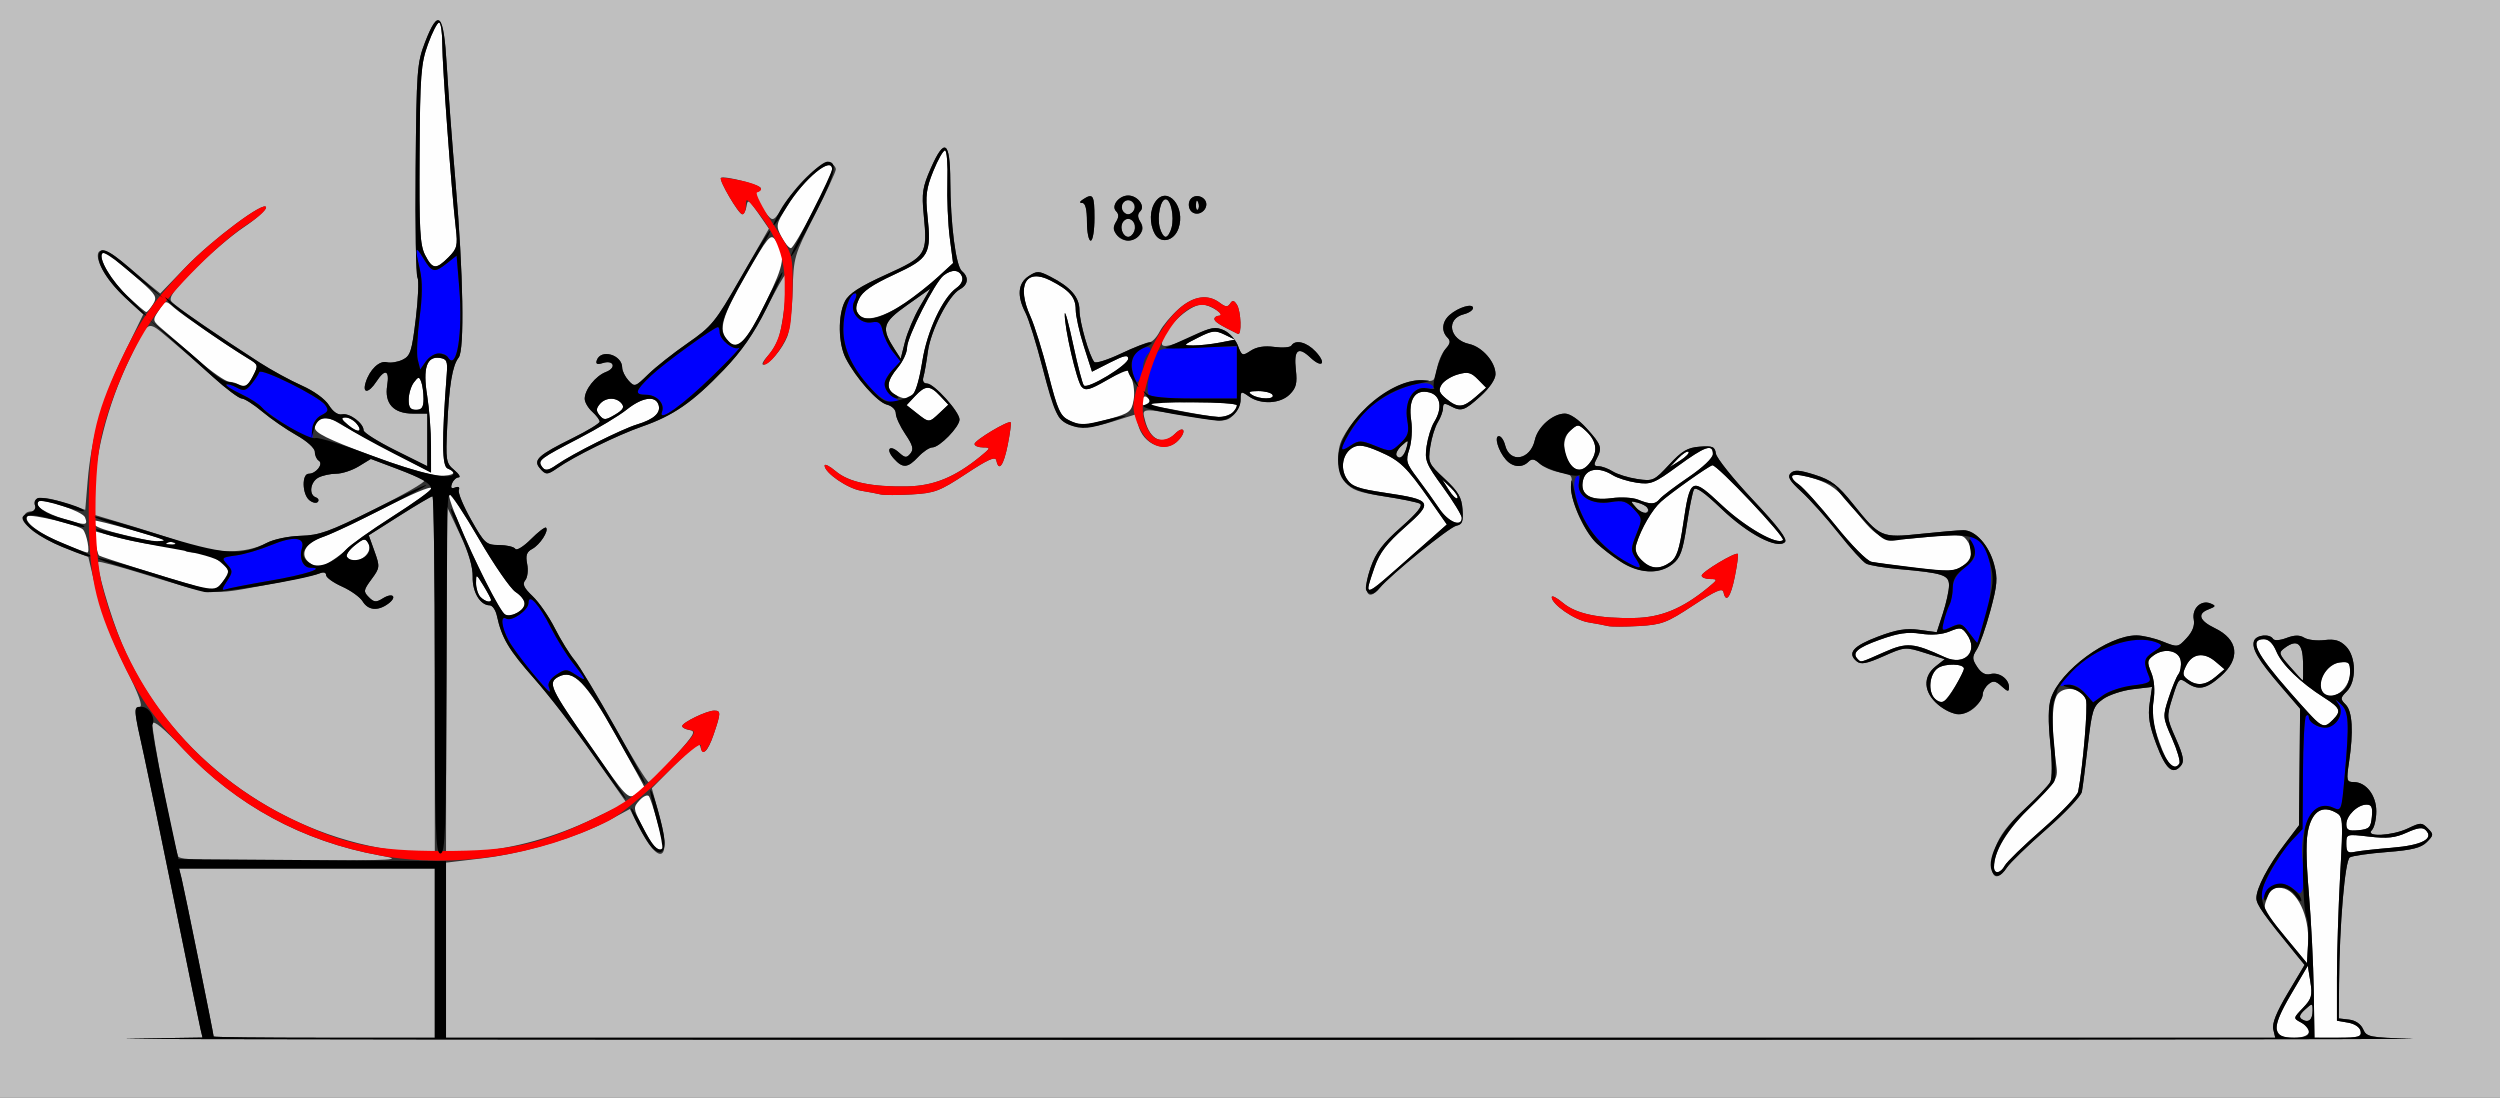 <?xml version="1.0" encoding="UTF-8" standalone="no"?>
<!-- Created with Inkscape (http://www.inkscape.org/) -->

<svg
   xmlns:dc="http://purl.org/dc/elements/1.1/"
   xmlns:cc="http://creativecommons.org/ns#"
   xmlns:rdf="http://www.w3.org/1999/02/22-rdf-syntax-ns#"
   xmlns:svg="http://www.w3.org/2000/svg"
   xmlns="http://www.w3.org/2000/svg"
   xmlns:sodipodi="http://sodipodi.sourceforge.net/DTD/sodipodi-0.dtd"
   xmlns:inkscape="http://www.inkscape.org/namespaces/inkscape"
   id="svg3490"
   version="1.1"
   inkscape:version="0.91 r13725"
   width="623.365"
   height="273.75"
   viewBox="0 0 623.365 273.75"
   sodipodi:docname="ub640803.svg">
  <rect x="0" y="0" width="623.365" height="273.75" fill="#333333" stroke="none"/>
  <defs
     id="defs3494" />
  <sodipodi:namedview
     pagecolor="#ffffff"
     bordercolor="#666666"
     borderopacity="1"
     objecttolerance="10"
     gridtolerance="10"
     guidetolerance="10"
     inkscape:pageopacity="0"
     inkscape:pageshadow="2"
     inkscape:window-width="640"
     inkscape:window-height="480"
     id="namedview3492"
     showgrid="false"
     inkscape:zoom="5.227035"
     inkscape:cx="382.4653"
     inkscape:cy="161.31547"
     inkscape:window-x="0"
     inkscape:window-y="0"
     inkscape:window-maximized="0"
     inkscape:current-layer="svg3490" />
  <g
     id="g3500">
    <path
       style="fill:#fefefe"
       d="m 567.745,256.838 c -0.42,-1.326 0.666,-4.076 3.545,-8.975 l 4.15,-7.064 0.632,3.966 c 0.553,3.472 0.325,4.288 -1.833,6.548 -2.458,2.574 -2.46,2.585 -0.502,3.636 3.34,1.793 2.436,3.801 -1.711,3.801 -2.878,0 -3.807,-0.415 -4.28,-1.912 z m 9.18,-9.868 c -0.097,-6.478 -0.648,-17.414 -1.224,-24.302 -0.754,-9.025 -0.764,-13.576 -0.036,-16.29 1.126,-4.193 3.465,-5.549 6.636,-3.847 1.966,1.055 1.986,1.317 1.204,15.755 -0.437,8.075 -0.795,19.529 -0.795,25.452 l 0,10.77 2.792,0.487 c 1.657,0.289 2.92,1.151 3.106,2.12 0.271,1.414 -0.481,1.633 -5.596,1.633 l -5.91,-7.1e-4 -0.177,-11.778 z m -6.832,-13.041 c -6.084,-7.372 -5.926,-7.028 -4.703,-10.256 0.776,-2.048 1.468,-2.49 3.527,-2.251 3.829,0.443 6.957,6.922 6.592,13.652 l -0.276,5.084 -5.14,-6.229 z m -72.897,-17.718 c 0,-3.929 3.18,-9.142 9.311,-15.262 6.69,-6.678 6.716,-6.723 6.138,-10.781 -1.261,-8.852 -1.028,-15.654 0.594,-17.284 2.012,-2.023 6.037,-1.095 6.886,1.588 0.525,1.659 -0.736,16.568 -1.935,22.888 -0.197,1.04 -4.193,5.242 -8.879,9.338 -4.686,4.095 -8.923,8.201 -9.415,9.124 -1.059,1.985 -2.699,2.221 -2.699,0.389 z m 87.85,-5.817 c 0,-2.451 0.007,-2.453 5.696,-1.791 4.497,0.524 6.471,0.313 9.377,-1.002 2.725,-1.233 3.954,-1.391 4.732,-0.611 2.146,2.153 -0.964,3.775 -8.408,4.387 -3.955,0.325 -8.137,0.789 -9.293,1.03 -1.757,0.367 -2.103,0.036 -2.103,-2.014 z m -422.202,0.309 c -0.515,-0.645 -1.857,-3.005 -2.983,-5.245 -1.952,-3.886 -1.972,-4.157 -0.416,-5.882 0.897,-0.994 1.945,-1.482 2.328,-1.083 0.611,0.635 3.646,11.302 3.646,12.814 0,0.99 -1.604,0.613 -2.576,-0.604 z m 422.202,-5.186 c 0,-2.165 2.809,-4.892 5.039,-4.892 1.266,0 1.557,0.667 1.328,3.047 -0.258,2.679 -0.659,3.082 -3.33,3.341 -2.468,0.239 -3.037,-0.042 -3.037,-1.495 z M 147.498,186.424 c -10.409,-14.91 -11.006,-16.192 -8.24,-17.677 3.667,-1.969 6.973,1.437 14.53,14.967 3.828,6.854 6.96,12.57 6.96,12.703 0,0.133 -0.946,0.854 -2.103,1.602 -2.049,1.325 -2.334,1.029 -11.147,-11.595 z m 390.98,-1.215 c -1.665,-4.656 -2.013,-7.023 -1.519,-10.325 0.414,-2.767 0.213,-5.321 -0.567,-7.21 -1.08,-2.615 -1.017,-3.065 0.592,-4.246 2.703,-1.983 6.411,-1.224 6.78,1.389 0.168,1.189 -0.092,2.665 -0.577,3.281 -0.485,0.616 -1.579,3.261 -2.429,5.878 -1.523,4.686 -1.51,4.839 0.827,10.141 1.305,2.961 2.131,5.777 1.835,6.258 -1.315,2.134 -2.938,0.436 -4.941,-5.166 z m 39.551,-4.989 c -0.519,-0.379 -3.719,-3.853 -7.111,-7.72 -8.428,-9.607 -10.155,-13.125 -6.444,-13.125 1.213,0 2.299,1.061 3.132,3.062 1.372,3.295 6.013,7.784 11.902,11.513 4.055,2.568 4.365,3.344 2.201,5.515 -1.63,1.635 -2.29,1.771 -3.68,0.756 z m -95.588,-6.021 c -1.787,-1.793 -1.358,-6.122 0.754,-7.606 1.777,-1.249 6.542,-1.134 6.509,0.157 -0.032,1.233 -4.232,7.962 -5.16,8.267 -0.533,0.175 -1.48,-0.193 -2.103,-0.818 z m 96.345,-2.315 c -0.94,-2.458 1.777,-6.376 4.654,-6.712 2.265,-0.264 2.541,0.008 2.541,2.511 0,4.742 -5.712,8.077 -7.195,4.201 z m -33.264,-2.431 c -1.331,-0.997 -1.389,-1.522 -0.389,-3.516 1.513,-3.018 4.419,-3.41 7.279,-0.982 l 2.261,1.919 -2.206,1.875 c -2.536,2.156 -4.712,2.376 -6.944,0.703 z M 463.24,164.375 c -1.575,-1.58 -0.176,-2.834 5.399,-4.839 4.641,-1.67 7.001,-2.019 10.293,-1.524 2.758,0.415 5.304,0.213 7.188,-0.569 2.605,-1.082 3.056,-1.02 4.228,0.588 3.157,4.331 -0.4,8.156 -5.424,5.833 -7.852,-3.629 -9.457,-3.759 -15.164,-1.227 -6.01,2.666 -5.682,2.579 -6.52,1.738 z M 125.701,153.032 c -2.153,-1.588 -14.751,-29.007 -13.643,-29.694 0.38,-0.236 3.726,4.785 7.436,11.157 3.709,6.372 7.78,12.266 9.046,13.098 2.764,1.817 2.959,3.863 0.494,5.187 -2.127,1.142 -2.127,1.142 -3.332,0.252 z m -5.888,-4.157 c -0.617,-0.619 -1.12,-2.201 -1.118,-3.516 0.004,-2.337 0.046,-2.321 1.869,0.679 1.026,1.688 1.866,3.27 1.866,3.516 0,0.836 -1.493,0.449 -2.617,-0.679 z m -70.748,-2.665 c -6.412,-1.796 -24.052,-7.369 -24.386,-7.704 -0.199,-0.199 -0.621,-1.666 -0.939,-3.26 l -0.578,-2.898 6.876,1.824 c 3.782,1.003 9.04,1.916 11.683,2.029 2.644,0.113 4.617,0.521 4.384,0.908 -0.233,0.387 1.051,0.703 2.851,0.703 2.097,0 4.2,0.799 5.85,2.222 2.52,2.174 2.541,2.276 0.965,4.688 -1.705,2.61 -2.261,2.734 -6.707,1.488 z M 341.122,146.61 c 0,-0.318 0.736,-2.675 1.636,-5.239 1.248,-3.558 3.043,-5.903 7.581,-9.906 7.154,-6.31 6.851,-6.829 -5.023,-8.601 -6.698,-1 -8.266,-1.567 -9.483,-3.43 -1.778,-2.722 -1.035,-6.483 1.555,-7.874 1.424,-0.764 2.91,-0.537 6.439,0.986 5.25,2.266 6.833,3.783 12.704,12.18 l 4.233,6.054 -3.045,2.686 c -1.675,1.477 -5.854,5.169 -9.287,8.203 -6.005,5.308 -7.309,6.189 -7.309,4.94 z m 134.579,-5.243 c -3.855,-0.474 -7.92,-1.044 -9.033,-1.268 -1.15,-0.231 -5.047,-4.178 -9.031,-9.147 -3.854,-4.807 -7.991,-9.402 -9.192,-10.212 -3.487,-2.351 -1.193,-3.093 4.136,-1.337 4.008,1.321 5.722,2.636 9.459,7.259 6.765,8.37 6.914,8.431 17.851,7.308 8.443,-0.866 9.417,-0.803 10.501,0.685 1.774,2.434 1.456,4.743 -0.881,6.385 -2.26,1.588 -3.336,1.613 -13.811,0.326 z M 77.167,140.319 c -2.582,-1.894 -1.108,-4.987 3.018,-6.329 1.903,-0.619 6.825,-2.858 10.937,-4.975 19.02,-9.792 21.828,-9.862 6.667,-0.168 -5.328,3.407 -10.479,7.072 -11.446,8.145 -1.491,1.653 -6.052,4.57 -7.146,4.57 -0.184,0 -1.098,-0.559 -2.03,-1.243 z M 409.298,139.64 c -1.339,-1.343 -1.726,-2.544 -1.282,-3.984 1.198,-3.888 3.953,-8.625 6.145,-10.566 2.625,-2.324 11.687,-8.745 12.806,-9.075 1.048,-0.309 18.292,17.959 17.604,18.649 -1.368,1.372 -9.321,-3.161 -15.193,-8.66 -7.687,-7.198 -7.942,-7.073 -9.697,4.76 -0.929,6.267 -1.622,8.323 -3.167,9.409 -2.714,1.907 -4.949,1.742 -7.217,-0.533 z M 86.495,138.825 c -0.292,-0.474 0.603,-1.757 1.989,-2.851 2.243,-1.77 2.612,-1.824 3.354,-0.495 1.535,2.752 -3.692,6.025 -5.343,3.346 z m -71.074,-3.425 c -5.815,-2.42 -9.742,-5.472 -8.562,-6.656 0.705,-0.707 12.789,2.162 13.815,3.279 0.96,1.046 1.846,5.791 1.073,5.749 -0.395,-0.022 -3.242,-1.089 -6.326,-2.373 z m 24.299,-0.071 c -13.922,-2.909 -17.539,-4.142 -16.172,-5.513 0.307,-0.308 16.84,4.334 19.911,5.591 1.19,0.487 -1.283,0.435 -3.738,-0.078 z m -23.569,-5.872 c -4.905,-1.497 -7.635,-3.312 -6.578,-4.373 0.97,-0.973 11.045,2.411 11.615,3.901 0.791,2.067 0.329,2.11 -5.037,0.472 z m 342.728,-2.636 c -1.285,-1.913 -3.725,-5.317 -5.423,-7.566 -2.843,-3.766 -3.004,-4.338 -2.041,-7.265 0.575,-1.748 0.781,-4.985 0.457,-7.193 -0.764,-5.217 0.949,-7.849 4.524,-6.949 2.848,0.717 3.363,3.926 1.19,7.419 -0.71,1.142 -1.548,3.819 -1.862,5.949 -0.525,3.564 -0.2,4.383 4.095,10.292 2.566,3.531 4.666,6.957 4.666,7.612 0,2.437 -3.348,1.065 -5.607,-2.299 z m 49.534,-2.25 c -1.284,-0.514 -4.228,-0.676 -6.542,-0.36 -5.419,0.74 -8.035,-0.923 -7.131,-4.535 0.715,-2.857 3.914,-3.373 7.396,-1.194 1.138,0.713 3.807,1.553 5.93,1.868 3.553,0.527 4.369,0.2 10.26,-4.108 6.828,-4.994 8.777,-5.667 8.777,-3.033 0,0.98 -2.474,3.331 -6.107,5.802 -3.359,2.285 -6.565,4.707 -7.124,5.383 -1.182,1.428 -2.243,1.462 -5.459,0.176 z m -47.184,-2.433 -1.641,-2.607 2.164,2.083 c 1.19,1.146 1.928,2.319 1.641,2.607 -0.287,0.288 -1.261,-0.649 -2.164,-2.083 z M 92.281,113.472 c -10.721,-4.019 -13.777,-5.537 -13.777,-6.848 0,-2.438 2.717,-3.112 5.52,-1.369 1.333,0.829 7.155,3.993 12.938,7.032 l 10.514,5.525 -0.007,-6.641 c -0.004,-3.652 -0.435,-9.285 -0.958,-12.518 -1.114,-6.886 -0.119,-9.878 3.131,-9.414 1.766,0.252 2.001,0.794 1.754,4.041 -1.268,16.669 -1.208,22.992 0.225,23.544 2.537,0.977 1.592,1.811 -2.051,1.811 -1.968,0 -9.571,-2.271 -17.29,-5.164 z m 42.715,2.696 c -0.87,-1.412 -0.161,-1.932 9.396,-6.894 4.626,-2.402 9.964,-5.612 11.861,-7.133 3.762,-3.016 7.046,-3.577 7.899,-1.348 0.788,2.061 -0.988,3.745 -5.325,5.049 -3.746,1.126 -16.212,7.377 -19.953,10.006 -2.286,1.606 -3.047,1.669 -3.878,0.321 z m 256.712,-0.242 c -2.155,-2.605 -2.248,-6.651 -0.194,-8.515 1.868,-1.696 2.015,-1.699 3.789,-0.089 2.693,2.444 3.185,4.96 1.482,7.568 -1.673,2.561 -3.505,2.936 -5.076,1.037 z m 26.723,-1.621 c 1.142,-1.194 2.312,-1.935 2.599,-1.646 0.287,0.288 -0.647,1.265 -2.077,2.17 l -2.599,1.646 2.077,-2.17 z m -331.617,-8.314 c -1.729,-1.444 -1.891,-1.874 -0.714,-1.898 1.601,-0.033 4.219,2.492 3.417,3.296 -0.257,0.258 -1.474,-0.371 -2.703,-1.398 z m 179.545,-1.266 c -1.965,-0.997 -2.745,-2.802 -4.958,-11.471 -1.444,-5.658 -3.444,-12.091 -4.444,-14.297 -3.555,-7.84 -1.192,-12.152 4.949,-9.031 4.773,2.425 6.317,4.2 6.317,7.26 0,1.559 0.914,5.683 2.032,9.163 l 2.032,6.328 4.51,-2.293 c 3.498,-1.778 4.51,-1.989 4.51,-0.939 0,1.554 -10.061,7.643 -11.037,6.68 -0.355,-0.351 -1.557,-4.931 -2.672,-10.179 -1.115,-5.248 -2.061,-8.707 -2.103,-7.688 -0.136,3.302 2.991,16.859 4.195,18.185 0.981,1.082 1.986,0.82 6.249,-1.627 l 5.08,-2.916 1.103,2.427 c 0.606,1.335 0.843,3.815 0.526,5.512 -0.527,2.817 -1.04,3.215 -5.927,4.59 -6.403,1.802 -7.34,1.829 -10.363,0.295 z m -116.835,-1.143 c -0.918,-1.109 -0.916,-1.686 0.008,-2.803 1.433,-1.732 4.101,-1.821 5.458,-0.181 0.772,0.934 0.38,1.6 -1.649,2.803 -2.349,1.392 -2.798,1.413 -3.817,0.181 z m 79.049,-0.572 -2.52,-1.988 2.089,-2.231 c 2.61,-2.787 3.712,-2.796 6.279,-0.055 l 2.037,2.175 -2.168,2.043 c -2.655,2.502 -2.616,2.502 -5.717,0.055 z m 65.819,-0.538 c -3.855,-0.762 -7.721,-1.377 -8.592,-1.367 -1.026,0.012 -1.393,-0.476 -1.044,-1.389 0.381,-0.997 0.829,-1.115 1.536,-0.406 0.589,0.591 5.32,1.001 11.558,1.001 5.808,0 10.561,0.338 10.561,0.75 0,1.542 -2.322,2.997 -4.626,2.899 -1.311,-0.056 -5.537,-0.725 -9.393,-1.487 z M 101.899,99.609 c 0.016,-1.418 0.597,-3.329 1.291,-4.246 1.133,-1.499 1.32,-1.515 1.839,-0.158 0.318,0.831 0.578,2.742 0.578,4.246 0,2.111 -0.427,2.736 -1.869,2.736 -1.423,0 -1.862,-0.615 -1.839,-2.578 z m 258.719,-0.176 c -1.793,-1.476 -2.013,-2.133 -1.174,-3.509 0.568,-0.931 2.38,-2.08 4.028,-2.554 2.53,-0.728 3.314,-0.538 5.043,1.22 l 2.046,2.082 -2.622,2.288 c -3.167,2.763 -4.438,2.845 -7.321,0.472 z M 223.131,98.362 c -2.263,-1.322 -2.046,-3.384 0.701,-6.658 1.285,-1.532 2.336,-3.788 2.336,-5.013 0,-2.632 6.933,-16.33 9.121,-18.019 2.06,-1.592 3.907,-1.473 4.583,0.294 0.339,0.887 -0.201,2.001 -1.367,2.821 -3.427,2.408 -7.343,10.768 -8.51,18.165 -1.434,9.089 -2.812,10.778 -6.864,8.411 z m 89.019,0.075 c -1.067,-0.692 -0.689,-0.912 1.58,-0.923 1.64,-0.007 3.242,0.408 3.56,0.923 0.74,1.202 -3.287,1.202 -5.14,0 z M 59.501,95.937 c -0.343,-0.344 -1.402,-0.683 -2.353,-0.753 -0.951,-0.07 -4.42,-2.486 -7.71,-5.369 -3.289,-2.883 -7.221,-6.286 -8.738,-7.563 -2.737,-2.304 -2.745,-2.34 -1.089,-4.875 1.662,-2.544 1.676,-2.547 3.692,-0.734 1.969,1.771 13.437,9.646 18.622,12.788 2.503,1.517 2.537,1.647 1.144,4.348 -1.429,2.773 -2.382,3.349 -3.569,2.159 z M 181.325,84.864 c -2.234,-2.7 -1.345,-5.814 4.642,-16.256 5.433,-9.475 6.182,-10.389 7.281,-8.882 2.758,3.782 2.446,5.95 -2.227,15.491 -5.12,10.453 -7.264,12.586 -9.696,9.647 z m 117.47,-0.714 c 3.486,-1.757 4.233,-1.84 6.542,-0.721 l 2.606,1.262 -3.738,0.726 c -2.056,0.399 -5,0.724 -6.542,0.721 -2.76,-0.004 -2.743,-0.035 1.132,-1.988 z m -84.623,-5.683 c -0.902,-1.09 -0.899,-1.92 0.013,-3.929 0.842,-1.854 3.228,-3.507 8.774,-6.077 8.771,-4.065 9.328,-5.053 8.297,-14.713 -0.528,-4.948 -0.287,-6.792 1.453,-11.091 C 233.858,39.821 235.172,37.5 235.631,37.5 c 0.459,0 0.729,3.48 0.601,7.734 -0.129,4.254 0.135,10.578 0.587,14.053 l 0.821,6.318 -3.633,3.338 c -9.098,8.36 -17.471,12.38 -19.834,9.523 z M 31.744,73.792 c -6.095,-5.737 -9.081,-13.884 -3.462,-9.446 1.217,0.961 4.206,3.509 6.643,5.661 4.03,3.56 4.321,4.09 3.219,5.859 -0.666,1.07 -1.425,1.938 -1.687,1.93 -0.262,-0.009 -2.383,-1.811 -4.714,-4.005 z m 74.261,-10.179 c -1.291,-2.503 -1.5,-6.293 -1.385,-25.078 0.122,-19.898 0.332,-22.673 2.089,-27.52 1.074,-2.965 2.318,-5.391 2.763,-5.391 0.445,0 0.809,2.43 0.809,5.4 0,5.399 2.3,36.69 3.371,45.87 0.51,4.366 0.323,5.11 -1.827,7.266 -3.1,3.11 -3.978,3.028 -5.821,-0.547 z m 88.83,-4.601 c -1.423,-2.761 -1.374,-3.027 1.377,-7.512 4.262,-6.949 11.266,-12.728 11.266,-9.296 0,1.754 -9.35,19.67 -10.265,19.67 -0.496,0 -1.566,-1.288 -2.378,-2.862 z"
       id="path3510"
       inkscape:connector-curvature="0" />
    <path
       style="fill:#bfbfbf"
       d="M 0,136.875 0,0 311.682,0 623.365,0 l 0,136.875 0,136.875 -311.682,0 L 0,273.75 0,136.875 Z m 601.378,122.114 c -10.577,-0.276 -11.292,-0.416 -12.15,-2.375 -0.559,-1.277 -1.904,-2.197 -3.481,-2.379 l -2.57,-0.297 0.06,-8.61 c 0.103,-14.864 1.461,-30.783 2.691,-31.545 0.626,-0.388 4.783,-0.986 9.238,-1.33 6.254,-0.482 8.52,-1.046 9.942,-2.473 1.733,-1.739 1.748,-1.942 0.255,-3.44 -1.493,-1.497 -1.786,-1.497 -4.909,-0.004 -3.956,1.892 -10.827,2.244 -9.052,0.464 0.617,-0.619 1.121,-2.728 1.121,-4.688 0,-4.001 -2.554,-7.312 -5.64,-7.312 -1.764,0 -1.848,-0.356 -1.168,-4.922 1.145,-7.686 0.857,-12.7 -0.827,-14.388 -1.391,-1.396 -1.371,-1.656 0.258,-3.29 2.486,-2.494 2.381,-8.661 -0.192,-11.241 -1.485,-1.489 -2.789,-1.868 -5.374,-1.558 -1.877,0.225 -4.14,-0.04 -5.029,-0.59 -1.153,-0.713 -2.423,-0.693 -4.435,0.068 -1.649,0.624 -3.038,0.713 -3.346,0.213 -0.825,-1.338 -4.157,-1.001 -4.723,0.478 -0.71,1.856 1.004,4.783 6.633,11.323 l 4.841,5.625 -0.136,14.531 -0.136,14.531 -3.5,4.594 c -4.219,5.538 -7.133,11.079 -7.133,13.565 0,1.611 1.767,4.118 9.983,14.166 l 2.039,2.494 -4.155,6.965 c -2.843,4.767 -3.998,7.631 -3.657,9.075 l 0.498,2.109 -228.055,0 -228.055,0 0,-21.825 0,-21.825 9.392,-1.127 c 10.181,-1.221 23.682,-5.324 31.52,-9.579 l 4.93,-2.676 2.24,4.435 c 5.055,10.006 8.218,8.61 5.232,-2.309 l -1.996,-7.3 5.884,-5.964 c 4.024,-4.08 5.979,-5.508 6.186,-4.521 0.551,2.631 1.84,1.499 3.348,-2.943 1.832,-5.393 1.843,-5.927 0.12,-5.927 -1.827,0 -7.976,2.975 -7.976,3.858 0,0.384 0.852,0.833 1.893,0.998 1.623,0.257 1.08,1.201 -3.813,6.628 -3.138,3.48 -6.039,6.328 -6.447,6.328 -0.408,0 -4.213,-6.223 -8.456,-13.828 -4.243,-7.605 -8.738,-15.051 -9.989,-16.546 -1.251,-1.495 -3.471,-5.081 -4.933,-7.969 -1.462,-2.888 -3.952,-6.483 -5.534,-7.988 -2.206,-2.1 -2.634,-3.028 -1.841,-3.987 0.569,-0.687 0.783,-2.506 0.477,-4.041 -0.432,-2.165 -0.148,-3.011 1.264,-3.769 1.925,-1.033 4.195,-4.534 3.435,-5.296 -0.247,-0.248 -1.943,1.047 -3.768,2.878 -1.825,1.831 -3.574,2.914 -3.887,2.406 -0.313,-0.507 -2.121,-0.935 -4.018,-0.951 -3.268,-0.026 -3.635,-0.356 -6.985,-6.274 -1.945,-3.435 -3.333,-6.776 -3.085,-7.424 0.28,-0.731 -0.068,-0.979 -0.914,-0.653 -0.961,0.37 -1.194,0.079 -0.787,-0.985 0.318,-0.831 1.059,-1.525 1.646,-1.542 0.588,-0.017 0.094,-0.846 -1.097,-1.842 -2.055,-1.718 -2.144,-2.279 -1.741,-10.984 0.473,-10.217 1.288,-15.085 2.856,-17.06 1.481,-1.866 1.148,-21.076 -0.748,-43.208 -0.862,-10.055 -1.861,-23.344 -2.22,-29.531 -0.767,-13.194 -2.061,-14.577 -5.443,-5.817 -1.97,5.101 -2.112,7.024 -2.324,31.462 -0.124,14.316 0.083,26.531 0.46,27.143 0.377,0.612 0.187,5.243 -0.423,10.291 -0.99,8.193 -1.347,9.29 -3.325,10.227 -1.219,0.577 -2.969,0.852 -3.888,0.611 -1.865,-0.489 -4.314,1.857 -5.289,5.067 -0.858,2.825 0.765,2.683 2.67,-0.234 2.167,-3.318 3.33,-2.905 2.705,0.959 -0.727,4.496 1.569,7.01 6.404,7.01 l 3.593,0 0,6.556 0,6.556 -7.944,-3.952 c -4.369,-2.174 -7.944,-4.425 -7.944,-5.004 0,-1.739 -3.479,-4.344 -5.304,-3.972 -1.088,0.222 -2.294,-0.6 -3.332,-2.269 C 81.065,99.505 78.264,97.478 75.249,96.14 72.421,94.886 67.686,92.298 64.726,90.39 53.694,83.276 43.772,76.413 42.772,75.204 c -0.802,-0.969 0.459,-2.752 5.652,-7.991 3.676,-3.709 9.203,-8.432 12.282,-10.494 3.079,-2.062 5.61,-4.303 5.624,-4.978 0.043,-2.038 -13.309,7.867 -20.062,14.884 l -6.314,6.56 -2.617,-2.139 c -1.439,-1.177 -4.559,-3.787 -6.934,-5.801 -8.465,-7.181 -7.802,0.911 0.728,8.882 l 4.582,4.282 -4.756,9.78 c -5.327,10.953 -8.208,20.998 -9.1,31.721 l -0.6,7.219 -5.144,-1.742 c -5.466,-1.851 -8.24,-1.581 -7.361,0.715 0.318,0.832 0.001,1.398 -0.782,1.398 -2.383,0 -2.595,1.975 -0.456,4.258 1.156,1.235 4.893,3.343 8.304,4.686 l 6.202,2.441 2.045,8.589 c 1.265,5.312 3.96,12.441 7.064,18.683 3.549,7.139 4.621,10.093 3.661,10.093 -1.506,0 -1.44,0.712 1.129,12.188 0.866,3.867 4.277,20.32 7.58,36.562 3.303,16.242 6.228,30.472 6.5,31.621 l 0.494,2.09 -18.471,0.275 c -10.159,0.151 116.319,0.28 281.062,0.286 164.743,0.006 294.475,-0.121 288.294,-0.283 z m -548.107,-0.539 c 0,-0.599 -7.336,-36.799 -7.967,-39.309 l -0.647,-2.578 31.877,0 31.877,0 0,21.094 0,21.094 -27.57,0 c -15.164,0 -27.57,-0.135 -27.57,-0.301 z m 520.728,-4.283 c -0.843,-0.523 -0.646,-1.164 0.746,-2.427 1.841,-1.672 1.891,-1.665 1.891,0.248 0,2.314 -1.037,3.171 -2.637,2.179 z M 44.407,213.516 c -1.398,-4.159 -6.787,-32.107 -6.391,-33.142 0.317,-0.828 2.881,1.283 7.367,6.067 13.438,14.329 29.984,23.338 49.329,26.86 6.186,1.126 4.556,1.224 -21.61,1.302 -21.868,0.065 -28.39,-0.182 -28.694,-1.087 z M 94.712,211.425 c -28.335,-5.158 -53.435,-25.026 -64.298,-50.896 -2.936,-6.991 -6.612,-19.718 -5.901,-20.431 0.19,-0.191 5.161,1.14 11.047,2.957 17.814,5.499 16.876,5.411 30.383,2.867 6.652,-1.253 12.831,-2.58 13.73,-2.95 1.005,-0.413 1.636,-0.252 1.636,0.418 0,0.6 1.787,1.889 3.972,2.864 2.185,0.976 4.501,2.639 5.148,3.697 1.372,2.244 3.795,2.471 6.354,0.594 2.37,-1.738 1.178,-2.915 -1.349,-1.332 -1.642,1.029 -2.182,0.981 -3.463,-0.304 -1.401,-1.406 -1.35,-1.751 0.662,-4.481 2.099,-2.848 2.127,-3.107 0.747,-6.957 l -1.434,-3.999 7.659,-4.861 c 4.212,-2.674 7.917,-4.861 8.233,-4.861 0.316,0 0.574,20.039 0.574,44.531 l 0,44.531 -3.505,-0.085 c -1.928,-0.046 -6.515,-0.633 -10.195,-1.302 z m 16.564,-41.843 0.061,-43.489 3.312,7.031 c 2.186,4.641 3.277,8.281 3.211,10.708 -0.104,3.769 1.882,7.105 4.23,7.105 0.682,0 1.492,1.16 1.8,2.578 1.216,5.586 2.94,8.492 9.318,15.703 3.648,4.125 10.317,12.773 14.819,19.219 l 8.185,11.719 -8.246,3.978 c -9.408,4.538 -19.572,7.375 -29.737,8.299 l -7.014,0.638 0.061,-43.489 z m 459.735,-3.339 c -2.869,-3.277 -2.931,-3.506 -1.283,-4.715 3.078,-2.258 4.447,-1.14 4.537,3.707 0.046,2.448 0.011,4.452 -0.078,4.452 -0.089,0 -1.518,-1.55 -3.176,-3.444 z M 46.262,135.503 c -3.598,-1.251 -10.222,-3.379 -14.72,-4.727 l -8.178,-2.452 0.007,-3.928 c 0.018,-10.096 3.483,-23.646 8.915,-34.865 4.901,-10.121 4.251,-9.787 9.896,-5.078 2.73,2.277 7.646,6.566 10.924,9.531 3.278,2.965 6.509,5.391 7.18,5.391 0.671,0 2.974,1.471 5.119,3.268 2.145,1.798 5.969,4.434 8.499,5.859 2.676,1.508 4.599,3.254 4.6,4.176 5.23e-4,0.872 0.442,1.859 0.981,2.193 1.246,0.772 -0.658,3.253 -2.496,3.253 -1.774,0 -1.668,5.079 0.137,6.581 0.783,0.652 1.73,0.857 2.103,0.455 0.373,-0.402 0.153,-0.919 -0.49,-1.149 -1.798,-0.644 -1.384,-3.831 0.639,-4.917 0.994,-0.534 2.992,-0.972 4.439,-0.974 1.447,-0.002 3.985,-0.832 5.64,-1.844 l 3.009,-1.84 6.337,2.381 c 3.485,1.309 6.631,2.666 6.99,3.016 0.359,0.349 -5.221,3.558 -12.399,7.131 -11.212,5.58 -13.807,6.516 -18.41,6.636 -3.066,0.08 -6.722,0.854 -8.547,1.81 -5.14,2.692 -12.604,2.726 -20.176,0.092 z M 500.414,216.307 c 0.765,-1.172 5.2,-5.459 9.855,-9.527 4.655,-4.068 8.632,-8.277 8.839,-9.354 0.207,-1.077 0.876,-6.288 1.489,-11.58 1.032,-8.925 1.306,-9.76 3.777,-11.525 1.465,-1.046 4.817,-2.158 7.448,-2.471 l 4.784,-0.568 -0.604,4.124 c -0.464,3.17 -0.073,5.534 1.69,10.218 2.33,6.187 4.108,7.726 6.118,5.296 0.882,-1.066 0.62,-2.469 -1.261,-6.734 -2.349,-5.328 -2.358,-5.442 -0.813,-10.357 1.489,-4.739 1.651,-4.907 3.485,-3.619 2.875,2.02 4.829,1.662 8.485,-1.558 5.035,-4.434 4.456,-9.183 -1.466,-12.034 -3.827,-1.842 -4.426,-3.566 -1.617,-4.651 1.931,-0.746 1.992,-0.919 0.534,-1.51 -2.345,-0.95 -4.668,1.297 -4.15,4.015 0.283,1.487 -0.313,3.045 -1.77,4.621 -2.169,2.347 -2.248,2.359 -5.979,0.861 -2.079,-0.835 -5.022,-1.518 -6.539,-1.518 -7.128,0 -19.032,8.755 -21.325,15.683 -0.674,2.036 -0.728,5.69 -0.166,11.158 0.5,4.857 0.494,8.772 -0.014,9.724 -0.468,0.876 -3.418,3.979 -6.557,6.894 -4.018,3.731 -6.133,6.553 -7.145,9.531 -2.121,6.244 -0.152,9.555 2.902,4.879 z M 492.523,176.25 c 1.028,-1.031 1.869,-2.456 1.869,-3.166 0,-0.71 0.639,-1.823 1.419,-2.473 1.162,-0.967 1.756,-0.876 3.271,0.499 1.557,1.414 1.852,1.453 1.852,0.244 0,-2.072 -2.493,-3.841 -4.625,-3.282 -1.24,0.325 -2.305,-0.245 -3.298,-1.764 -1.287,-1.971 -1.302,-2.502 -0.118,-4.354 0.742,-1.16 2.264,-5.498 3.383,-9.64 1.748,-6.47 1.882,-8.102 0.945,-11.592 -1.284,-4.783 -4.678,-8.541 -7.694,-8.517 -1.18,0.009 -5.923,0.415 -10.54,0.902 -9.918,1.046 -10.232,0.909 -16.918,-7.416 -3.824,-4.761 -5.418,-5.982 -9.512,-7.286 -3.857,-1.229 -5.164,-1.321 -6.053,-0.429 -0.89,0.892 -0.311,1.891 2.679,4.628 2.098,1.92 6.252,6.568 9.232,10.33 2.98,3.762 6.09,7.184 6.912,7.606 0.822,0.422 4.473,1.032 8.113,1.356 11.066,0.985 12.54,1.462 12.54,4.062 0,1.257 -0.69,4.399 -1.532,6.984 l -1.532,4.699 -4.309,-0.59 c -3.328,-0.455 -5.691,-0.068 -10.384,1.704 -6.167,2.329 -7.703,4.112 -5.279,6.129 1.063,0.885 2.461,0.622 6.713,-1.265 5.309,-2.355 5.427,-2.365 10.315,-0.819 l 4.944,1.563 -2.272,1.792 c -3.266,2.577 -3.019,6.484 0.604,9.542 3.444,2.907 6.731,3.103 9.274,0.552 z M 422.195,150.957 c 5.518,-3.639 7.316,-4.434 7.546,-3.336 0.613,2.923 1.805,1.298 2.84,-3.871 0.585,-2.922 0.917,-5.459 0.738,-5.639 -0.562,-0.564 -9.021,4.506 -9.021,5.406 0,0.472 0.946,0.859 2.103,0.862 1.99,0.005 1.953,0.127 -0.701,2.293 -6.259,5.107 -11.568,7.285 -18.079,7.418 -8.906,0.182 -14.659,-1.028 -17.898,-3.762 -1.544,-1.304 -2.808,-1.948 -2.808,-1.433 0,1.806 5.695,5.722 9.14,6.286 1.912,0.313 4.108,0.729 4.879,0.925 0.771,0.196 4.24,0.192 7.709,-0.008 5.732,-0.331 6.968,-0.8 13.551,-5.141 z m -78.175,-4.352 c 2.675,-3.233 17.354,-15.159 19.097,-15.515 1.515,-0.309 1.788,-1.026 1.559,-4.092 -0.226,-3.019 -1.063,-4.449 -4.463,-7.621 -4.022,-3.753 -4.162,-4.063 -3.584,-7.969 0.331,-2.235 1.183,-4.999 1.893,-6.141 0.71,-1.142 1.292,-2.739 1.292,-3.549 0,-1.165 0.377,-1.27 1.808,-0.502 2.755,1.479 3.495,1.242 7.535,-2.42 2.254,-2.043 3.741,-4.228 3.741,-5.499 0,-3.023 -3.297,-6.802 -6.561,-7.522 -4.974,-1.096 -5.892,-6.277 -1.315,-7.429 1.248,-0.314 2.269,-1.013 2.269,-1.554 0,-1.264 -3.672,-0.168 -5.841,1.743 -1.89,1.665 -2.117,4.042 -0.536,5.628 0.843,0.845 0.724,1.518 -0.507,2.884 -0.884,0.979 -1.841,3.23 -2.128,5.002 -0.471,2.914 -0.774,3.184 -3.169,2.832 -5.987,-0.881 -16.208,6.386 -20.406,14.509 -1.629,3.152 -1.261,8.222 0.786,10.832 1.516,1.934 3.219,2.561 9.579,3.53 4.254,0.648 8.287,1.471 8.961,1.829 0.846,0.449 -0.601,2.263 -4.673,5.86 -4.57,4.035 -6.277,6.294 -7.578,10.026 -2.105,6.036 -0.861,8.887 2.242,5.137 z m 4.198,-33.027 c -0.28,-0.455 0.292,-1.556 1.272,-2.445 1.703,-1.546 1.759,-1.53 1.267,0.358 -0.597,2.289 -1.804,3.281 -2.539,2.087 z m 68.828,27.072 c 1.928,-1.521 2.553,-3.229 3.519,-9.609 0.646,-4.268 1.458,-8.299 1.805,-8.957 0.433,-0.822 2.586,0.679 6.866,4.786 6.55,6.286 13.966,10.169 15.837,8.292 0.695,-0.697 -1.673,-3.821 -7.971,-10.519 -4.928,-5.24 -9.088,-10.432 -9.245,-11.538 -0.246,-1.73 -0.808,-1.972 -4.024,-1.732 -3.05,0.228 -4.455,1.052 -7.631,4.477 -3.741,4.035 -4.05,4.175 -7.944,3.595 -2.228,-0.332 -4.983,-1.186 -6.121,-1.899 -1.138,-0.713 -2.73,-1.296 -3.538,-1.296 -1.161,0 -1.266,-0.378 -0.5,-1.813 1.475,-2.764 1.238,-3.506 -2.412,-7.559 -2.036,-2.261 -4.215,-3.753 -5.481,-3.753 -3.014,0 -6.781,3.307 -7.498,6.582 -1.093,4.99 -6.257,5.91 -7.406,1.319 -0.313,-1.252 -1.01,-2.276 -1.549,-2.276 -1.26,0 -0.167,3.683 1.738,5.859 1.66,1.896 4.03,2.123 5.61,0.538 0.843,-0.845 1.514,-0.727 2.875,0.509 0.976,0.886 3.22,1.847 4.987,2.134 2.879,0.469 3.172,0.79 2.834,3.102 -0.486,3.325 2.955,11.34 6.17,14.371 7.616,7.178 14.387,9.09 19.081,5.387 z m -9.063,-14.045 c -1.541,-1.709 -1.526,-1.765 0.357,-1.271 2.281,0.598 3.271,1.81 2.081,2.547 -0.454,0.281 -1.551,-0.293 -2.438,-1.276 z m -167.096,-8.461 c 5.518,-3.639 7.316,-4.434 7.546,-3.336 0.613,2.923 1.805,1.298 2.84,-3.871 0.585,-2.922 0.917,-5.459 0.738,-5.639 -0.562,-0.564 -9.021,4.506 -9.021,5.406 0,0.472 0.946,0.859 2.103,0.862 1.99,0.005 1.953,0.127 -0.701,2.293 -6.259,5.107 -11.568,7.285 -18.079,7.418 -8.906,0.182 -14.659,-1.028 -17.898,-3.762 -1.544,-1.304 -2.808,-1.948 -2.808,-1.433 0,1.806 5.695,5.722 9.14,6.286 1.912,0.313 4.108,0.729 4.879,0.925 0.771,0.196 4.24,0.192 7.709,-0.007 5.732,-0.331 6.968,-0.8 13.551,-5.141 z m -101.94,-1.41 c 4.128,-2.9 15.034,-8.262 21.07,-10.359 7.905,-2.746 12.658,-6.039 20.477,-14.188 4.393,-4.578 7.453,-8.969 10.523,-15.103 2.381,-4.756 4.585,-8.648 4.896,-8.648 0.712,0 -0.461,11.294 -1.578,15.201 -0.458,1.601 -1.757,3.899 -2.887,5.105 -1.13,1.206 -1.634,2.194 -1.12,2.194 1.437,0 4.749,-3.897 5.974,-7.031 0.605,-1.547 1.208,-6.677 1.341,-11.399 0.236,-8.388 0.363,-8.825 5.505,-18.909 2.895,-5.677 5.264,-10.791 5.264,-11.365 0,-0.573 -0.63,-1.285 -1.399,-1.581 -1.915,-0.737 -7.763,4.525 -11.277,10.145 -2.691,4.304 -2.951,4.479 -4.319,2.907 -2.309,-2.653 -3.773,-5.892 -2.664,-5.892 0.532,0 0.967,-0.387 0.967,-0.86 0,-0.847 -9.292,-3.256 -9.963,-2.583 -0.55,0.552 4.432,9.068 5.305,9.068 0.434,0 0.924,-0.919 1.088,-2.042 0.263,-1.8 0.611,-1.589 2.935,1.787 l 2.637,3.829 -6.903,12.041 c -6.464,11.274 -7.316,12.327 -13.384,16.534 -3.565,2.471 -7.983,5.963 -9.818,7.76 -3.223,3.155 -3.39,3.207 -4.907,1.526 -0.863,-0.957 -1.57,-2.394 -1.57,-3.192 0,-3.243 -5.359,-4.779 -6.342,-1.818 -0.301,0.906 0.123,1.097 1.479,0.665 2.772,-0.882 3.523,1.19 0.807,2.226 -2.593,0.989 -5.291,4.397 -5.291,6.683 0,0.837 0.841,2.285 1.869,3.218 1.028,0.933 1.869,2.048 1.869,2.476 0,0.429 -3.049,2.286 -6.776,4.126 -8.485,4.192 -9.857,5.429 -8.216,7.413 1.488,1.798 1.927,1.804 4.406,0.063 z m 90.026,-2.828 c 1.207,-1.289 2.785,-2.344 3.506,-2.344 1.782,0 6.775,-5.127 6.775,-6.956 0,-1.933 -6.369,-8.981 -8.116,-8.981 -0.85,0 -1.178,-0.612 -0.879,-1.641 0.262,-0.902 0.76,-3.75 1.106,-6.328 0.704,-5.248 5.213,-14.032 7.961,-15.507 2.101,-1.128 2.325,-3.043 0.529,-4.538 -1.518,-1.264 -2.856,-11.647 -2.903,-22.526 -0.043,-9.92 -1.444,-10.855 -4.817,-3.215 -2.114,4.788 -2.34,6.252 -1.809,11.691 0.97,9.923 0.704,10.344 -9.433,14.939 -6.551,2.969 -9.214,4.696 -10.205,6.619 -1.796,3.485 -1.698,10.53 0.199,14.225 2.518,4.906 7.893,10.955 10.266,11.553 1.274,0.321 2.213,1.254 2.213,2.2 0,0.903 1.068,3.221 2.372,5.149 1.88,2.779 2.143,3.784 1.268,4.842 -0.949,1.147 -1.35,1.112 -2.845,-0.245 -2.342,-2.126 -3.406,-0.843 -1.267,1.527 2.223,2.464 3.424,2.372 6.08,-0.463 z m -5.869,-26.768 c -3.472,-5.378 -3.104,-6.684 3.118,-11.086 l 5.754,-4.07 -2.623,4.489 c -1.443,2.469 -3.105,6.396 -3.695,8.725 l -1.072,4.236 -1.481,-2.295 z m 70.827,22.543 c 2.055,-2.278 1.177,-3.658 -0.962,-1.512 -3.022,3.031 -6.236,1.567 -7.481,-3.409 -0.768,-3.069 -1.214,-3.027 10.818,-1.023 8.882,1.48 9.39,1.473 11.173,-0.145 1.027,-0.933 1.868,-2.709 1.868,-3.947 0,-2.14 0.103,-2.179 2.077,-0.792 2.984,2.096 7.817,1.847 10.182,-0.525 1.602,-1.607 1.89,-2.769 1.515,-6.109 -0.56,-4.984 0.555,-5.948 3.581,-3.095 2.989,2.817 4.15,1.536 1.333,-1.472 -2.208,-2.357 -5.049,-3.062 -6.016,-1.492 -0.287,0.467 -2.196,0.623 -4.241,0.348 -2.489,-0.335 -4.441,-0.025 -5.904,0.936 -2.086,1.371 -2.232,1.314 -3.202,-1.265 -0.559,-1.486 -2.129,-3.21 -3.489,-3.831 -2.142,-0.979 -3.157,-0.794 -7.586,1.386 -4.834,2.378 -7.876,3.151 -7.876,2.001 0,-3.313 6.627,-9.797 10.012,-9.797 1.963,0 6.129,2.734 4.24,2.783 -0.643,0.016 -1.168,0.384 -1.168,0.817 0,0.666 1.311,1.5 5.841,3.714 1.034,0.506 0.825,-5.674 -0.248,-7.314 -0.714,-1.091 -1.09,-1.144 -1.676,-0.234 -0.594,0.921 -1.145,0.877 -2.57,-0.205 -2.96,-2.246 -6.577,-1.711 -10.24,1.516 -1.843,1.623 -3.971,4.155 -4.729,5.625 -0.758,1.47 -1.893,2.674 -2.522,2.674 -0.629,4.07e-4 -3.842,1.281 -7.139,2.846 -3.297,1.565 -6.29,2.514 -6.651,2.109 -1.245,-1.396 -3.709,-9.984 -3.709,-12.927 0,-3.246 -2.236,-5.809 -7.314,-8.385 -2.851,-1.446 -3.296,-1.453 -5.374,-0.088 -2.665,1.752 -2.936,4.925 -0.777,9.112 0.818,1.587 2.746,7.789 4.283,13.782 1.537,5.993 3.449,11.626 4.248,12.518 2.32,2.591 6.703,2.882 13.118,0.872 l 5.847,-1.833 0.578,2.482 c 1.203,5.165 7.005,7.382 10.162,3.882 z M 272.897,54.375 c 0,-5.734 -0.332,-6.29 -2.804,-4.688 -0.935,0.606 -1.012,0.914 -0.234,0.923 0.777,0.009 1.168,1.585 1.168,4.702 0,2.578 0.421,4.688 0.935,4.688 0.519,0 0.935,-2.5 0.935,-5.625 z m 11.278,4.143 c 0.927,-1.121 0.971,-1.892 0.181,-3.161 -0.752,-1.208 -0.76,-1.964 -0.03,-2.697 1.308,-1.313 -0.696,-3.91 -3.018,-3.91 -2.322,0 -4.327,2.597 -3.018,3.91 0.73,0.732 0.722,1.489 -0.03,2.697 C 277.003,57.377 278.725,60 281.308,60 c 0.902,0 2.192,-0.667 2.867,-1.482 z m -4.422,-0.924 c -0.779,-2.036 1.199,-3.951 2.614,-2.531 1.196,1.2 0.455,4.001 -1.059,4.001 -0.546,0 -1.246,-0.661 -1.555,-1.469 z m 0.103,-5.175 c -0.963,-1.563 1.203,-3.356 2.492,-2.062 1.078,1.082 0.403,3.082 -1.04,3.082 -0.453,0 -1.107,-0.459 -1.452,-1.019 z m 13.997,4.535 c 1.866,-5.343 -2.75,-10.777 -5.707,-6.72 -1.488,2.041 -1.587,5.471 -0.232,8.01 1.42,2.661 4.818,1.923 5.939,-1.29 z m -4.684,-0.234 c -0.693,-2.771 0.207,-7.031 1.485,-7.031 1.279,0 2.179,4.26 1.485,7.031 -0.323,1.289 -0.991,2.344 -1.485,2.344 -0.494,0 -1.163,-1.055 -1.485,-2.344 z m 11.59,-5.404 c 0.372,-1.937 -2.326,-3.243 -3.75,-1.815 -1.424,1.428 -0.123,4.135 1.809,3.762 0.895,-0.173 1.769,-1.049 1.941,-1.947 z m -2.555,-0.299 c 0.045,-1.092 0.266,-1.314 0.565,-0.566 0.27,0.677 0.237,1.485 -0.074,1.797 -0.311,0.312 -0.531,-0.242 -0.491,-1.23 z"
       id="path3508"
       inkscape:connector-curvature="0" />
    <path
       style="fill:#0000fe"
       d="m 563.565,223.539 c -0.017,-2.375 5.852,-12.448 8.606,-14.771 1.894,-1.598 2.02,-2.548 2.072,-15.625 0.03,-7.658 0.371,-14.24 0.756,-14.627 0.386,-0.387 0.701,-0.226 0.701,0.358 0,0.583 0.841,1.512 1.869,2.064 3.563,1.913 7.785,-2.362 5.441,-5.509 -0.862,-1.158 -0.704,-1.128 0.66,0.128 2.02,1.858 2.16,4.563 0.941,18.191 -0.755,8.438 -0.805,8.574 -2.853,7.638 -4.983,-2.278 -8.664,4.503 -7.561,13.931 0.312,2.666 0.305,5.532 -0.015,6.369 -0.537,1.404 -0.712,1.404 -2.259,-3e-4 -2.295,-2.083 -5.745,-1.389 -7.167,1.441 -1.058,2.106 -1.179,2.148 -1.192,0.414 z m -43.754,-50.759 c -1.532,-1.725 -2.746,-2.24 -4.491,-1.906 -2.276,0.436 -2.219,0.278 1.191,-3.291 5.944,-6.222 15.625,-9.592 21.219,-7.387 1.596,0.629 1.528,0.835 -0.789,2.357 -2.462,1.618 -2.599,2.465 -1.018,6.295 0.508,1.229 -0.248,1.608 -4.133,2.069 -2.615,0.311 -5.907,1.389 -7.317,2.396 l -2.563,1.831 -2.099,-2.364 z m -387.25,-5.21 c -4.555,-5.292 -7.328,-9.993 -7.328,-12.422 0,-0.829 0.439,-1.236 0.976,-0.903 1.369,0.849 5.566,-2.101 5.566,-3.912 0,-2.563 2.661,0.377 5.588,6.174 1.448,2.867 3.937,6.852 5.531,8.857 3.509,4.411 3.59,4.822 0.563,2.832 -2.169,-1.426 -2.509,-1.422 -4.746,0.048 -1.416,0.93 -2.199,2.135 -1.899,2.92 0.808,2.113 0.265,1.654 -4.252,-3.594 z m 358.467,-9.755 c -1.779,-2.391 -2.174,-2.522 -4.449,-1.482 -2.425,1.108 -2.479,1.068 -1.886,-1.424 0.336,-1.411 0.973,-3.275 1.416,-4.144 0.443,-0.868 0.805,-2.736 0.805,-4.15 0,-1.753 0.966,-3.382 3.037,-5.12 2.837,-2.38 2.966,-2.739 1.955,-5.446 -0.988,-2.647 -0.939,-2.82 0.573,-2.009 4.276,2.295 5.234,11.355 2.216,20.944 l -1.716,5.453 -1.952,-2.623 z M 56.549,144.965 c 1.532,-2.346 1.538,-2.627 0.086,-4.236 -1.481,-1.642 -1.376,-1.748 2.215,-2.231 2.073,-0.279 6.042,-1.452 8.818,-2.606 5.536,-2.302 8.5,-1.972 7.609,0.847 -0.756,2.39 0.31,4.824 2.113,4.824 4.104,0 -1.355,1.755 -10.067,3.237 -5.379,0.915 -10.373,1.892 -11.098,2.171 -0.985,0.379 -0.903,-0.127 0.324,-2.006 z m 349.526,-4.514 c -5.094,-2.875 -9.324,-7.164 -11.331,-11.488 -2.238,-4.822 -2.869,-9.387 -1.421,-10.285 0.44,-0.273 0.608,0.509 0.374,1.737 -0.621,3.257 3.231,5.579 7.934,4.782 3.025,-0.513 3.893,-0.25 5.758,1.741 2.157,2.303 2.169,2.414 0.638,6.25 -1.417,3.554 -1.426,4.107 -0.098,6.14 1.589,2.433 1.047,2.76 -1.855,1.122 z m -71.495,-28.459 c 0,-1.076 2.177,-4.696 4.986,-8.289 4.237,-5.421 16.01,-10.225 17.828,-7.275 0.272,0.441 -0.507,0.61 -1.731,0.375 -3.247,-0.623 -5.562,3.242 -4.767,7.959 0.511,3.035 0.25,3.905 -1.736,5.776 -2.296,2.164 -2.407,2.175 -6.231,0.64 -3.543,-1.422 -4.094,-1.431 -6.121,-0.099 -1.225,0.805 -2.227,1.216 -2.227,0.912 z m -263.203,-5.966 c -3.15,-2.005 -6.021,-4.123 -6.382,-4.708 -0.361,-0.585 -2.531,-1.948 -4.823,-3.029 -2.292,-1.081 -3.978,-2.156 -3.745,-2.39 0.233,-0.233 1.377,0.088 2.543,0.714 1.827,0.981 2.345,0.86 3.745,-0.874 0.893,-1.107 1.764,-2.432 1.934,-2.945 0.386,-1.161 14.836,6.012 16.41,8.146 0.965,1.309 0.814,1.733 -0.935,2.62 -1.403,0.712 -2.074,1.889 -2.049,3.594 0.02,1.394 -0.19,2.531 -0.467,2.526 -0.277,-0.005 -3.081,-1.649 -6.231,-3.653 z m 93.693,-3.335 c 0.776,-2.027 -1.301,-4.253 -3.969,-4.253 -3.052,0 -2.8,-0.947 1.283,-4.815 3.215,-3.046 15.647,-12.06 16.634,-12.06 0.232,0 0.423,0.567 0.423,1.261 0,1.877 3.437,4.644 4.848,3.904 0.675,-0.354 -2.154,2.663 -6.287,6.705 -7.818,7.647 -14.01,12.08 -12.931,9.258 z m 52.034,-5.894 c -4.578,-4.965 -6.823,-9.797 -6.823,-14.684 0,-4.339 1.545,-8.988 2.987,-8.988 0.45,0 0.349,0.879 -0.225,1.953 -1.381,2.589 1.357,5.872 4.411,5.286 1.666,-0.319 2.201,0.129 2.661,2.23 0.317,1.447 1.438,3.729 2.492,5.073 l 1.916,2.443 -1.98,2.115 c -2.541,2.713 -2.51,4.796 0.097,6.628 l 2.077,1.459 -2.185,0 c -1.325,0 -3.46,-1.383 -5.427,-3.516 z m 69.307,1.58 c -0.706,-1.146 0.179,-6.646 1.551,-9.632 0.86,-1.871 1.677,-2.038 10.69,-2.184 l 9.759,-0.158 0,6.487 0,6.487 -10.693,0 c -6.555,0 -10.931,-0.386 -11.308,-0.998 z m -3.571,-4.156 c -1.169,-3.056 -0.601,-6.028 1.352,-7.076 2.271,-1.219 3.572,-0.433 1.96,1.184 -0.608,0.61 -1.112,1.974 -1.12,3.031 -0.007,1.057 -0.37,2.485 -0.805,3.172 -0.63,0.998 -0.911,0.935 -1.388,-0.311 z M 104.165,89.701 c -0.336,-1.344 -0.138,-6.007 0.439,-10.363 0.723,-5.447 0.759,-9.19 0.115,-11.989 -1.345,-5.852 -1.203,-6.321 0.878,-2.897 2.167,3.566 2.703,3.673 5.875,1.17 l 2.378,-1.877 0.668,8.046 c 0.929,11.189 -0.624,20.862 -2.786,17.352 -1.04,-1.688 -4.059,-1.15 -5.553,0.991 l -1.403,2.01 -0.611,-2.443 z"
       id="path3506"
       inkscape:connector-curvature="0" />
    <path
       style="fill:#fe0000"
       d="M 94.712,213.3 C 75.694,209.839 59.025,200.875 45.973,187.092 37.943,178.612 34.432,173.508 29.782,163.554 c -6.164,-13.195 -7.657,-20.314 -7.657,-36.522 0,-16.208 1.492,-23.327 7.657,-36.522 4.65,-9.955 8.161,-15.058 16.191,-23.538 6.769,-7.148 20.383,-17.322 20.38,-15.23 -9.2e-4,0.675 -1.999,2.488 -4.439,4.028 -6.732,4.247 -19.105,16.602 -24.09,24.056 -5.063,7.57 -9.658,17.942 -12.19,27.52 -2.433,9.202 -2.433,30.173 0,39.375 6.836,25.854 23.561,46.211 47.33,57.61 13.15,6.306 20.518,7.858 37.316,7.858 17.111,0 24.209,-1.548 38.318,-8.355 7.704,-3.717 9.989,-5.422 17.271,-12.886 7.294,-7.476 8.119,-8.641 6.308,-8.901 -1.146,-0.165 -2.084,-0.614 -2.084,-0.998 0,-0.884 6.149,-3.858 7.976,-3.858 1.723,0 1.712,0.534 -0.12,5.927 -1.476,4.346 -3.183,5.85 -3.183,2.804 0,-0.979 -3.47,1.83 -9.112,7.378 -5.176,5.09 -11.131,9.975 -13.785,11.309 -17.494,8.794 -38.803,12.036 -57.157,8.695 z m 306.223,-57.194 c -0.771,-0.196 -2.967,-0.612 -4.879,-0.925 -3.445,-0.563 -9.14,-4.48 -9.14,-6.286 0,-0.516 1.264,0.129 2.808,1.433 3.239,2.734 8.992,3.943 17.898,3.762 6.511,-0.133 11.82,-2.311 18.079,-7.418 2.654,-2.165 2.691,-2.288 0.701,-2.293 -1.157,-0.003 -2.103,-0.39 -2.103,-0.862 0,-0.901 8.459,-5.97 9.021,-5.406 0.179,0.179 -0.153,2.717 -0.738,5.639 -1.035,5.169 -2.227,6.794 -2.84,3.871 -0.23,-1.098 -2.029,-0.303 -7.546,3.336 -6.583,4.342 -7.82,4.811 -13.551,5.141 -3.469,0.2 -6.938,0.204 -7.709,0.008 z m -181.308,-32.812 c -0.771,-0.196 -2.967,-0.612 -4.879,-0.925 -3.445,-0.563 -9.14,-4.48 -9.14,-6.286 0,-0.516 1.264,0.129 2.808,1.433 3.239,2.734 8.992,3.943 17.898,3.762 6.511,-0.133 11.82,-2.311 18.079,-7.418 2.654,-2.165 2.691,-2.288 0.701,-2.293 -1.157,-0.003 -2.103,-0.39 -2.103,-0.862 0,-0.901 8.459,-5.97 9.021,-5.406 0.179,0.179 -0.153,2.717 -0.738,5.639 -1.035,5.169 -2.227,6.794 -2.84,3.871 -0.23,-1.098 -2.029,-0.303 -7.546,3.336 -6.583,4.342 -7.82,4.811 -13.551,5.141 -3.469,0.2 -6.938,0.204 -7.709,0.007 z m 66.783,-13.393 c -1.05,-0.891 -2.44,-3.193 -3.091,-5.117 -1.003,-2.965 -0.941,-4.319 0.407,-8.906 4.813,-16.371 13.838,-25.377 20.425,-20.38 1.425,1.082 1.976,1.125 2.57,0.205 0.587,-0.909 0.962,-0.857 1.676,0.234 1.073,1.639 1.282,7.819 0.248,7.314 -4.53,-2.214 -5.841,-3.048 -5.841,-3.714 0,-0.433 0.526,-0.8 1.168,-0.817 0.658,-0.017 0.376,-0.631 -0.646,-1.406 -5.934,-4.502 -13.202,3.097 -17.365,18.155 -1.672,6.048 -1.325,9.8 1.205,13.046 1.268,1.627 3.998,1.464 5.802,-0.346 2.139,-2.146 3.017,-0.766 0.962,1.512 -2.072,2.297 -4.974,2.382 -7.521,0.219 z M 191.916,88.121 c 2.726,-3.249 3.931,-9.02 3.75,-17.954 -0.132,-6.532 -2.304,-11.857 -7.395,-18.135 -2.159,-2.662 -2.281,-2.699 -2.285,-0.703 -0.003,1.16 -0.389,2.109 -0.859,2.109 -0.917,0 -5.945,-8.491 -5.37,-9.068 0.189,-0.19 2.509,0.12 5.154,0.689 4.489,0.966 6.081,2.173 3.851,2.918 -0.527,0.176 1.253,3.692 3.954,7.812 4.892,7.462 4.912,7.522 4.917,14.992 0.003,4.125 -0.321,9.07 -0.72,10.988 -0.731,3.515 -4.692,9.168 -6.425,9.168 -0.514,0 0.129,-1.268 1.428,-2.817 z"
       id="path3504"
       inkscape:connector-curvature="0" />
    <path
       style="fill:#000000"
       d="m 32.022,258.986 18.471,-0.275 -0.494,-2.09 C 49.727,255.472 46.802,241.242 43.499,225 40.196,208.758 36.785,192.305 35.919,188.438 33.2,176.29 33.198,176.25 35.345,176.25 c 1.862,0 3.584,2.938 2.629,4.487 -0.255,0.414 1.106,8.117 3.024,17.118 l 3.488,16.364 33.364,0.246 33.364,0.246 0,22.019 0,22.019 228.055,0 228.055,0 -0.498,-2.109 c -0.341,-1.443 0.814,-4.308 3.657,-9.075 l 4.155,-6.965 -2.039,-2.494 c -8.216,-10.048 -9.983,-12.555 -9.983,-14.166 0,-2.486 2.914,-8.028 7.133,-13.565 l 3.5,-4.594 0.136,-14.531 0.136,-14.531 -4.841,-5.625 c -5.629,-6.541 -7.343,-9.467 -6.633,-11.323 0.566,-1.479 3.899,-1.817 4.723,-0.478 0.308,0.5 1.697,0.411 3.346,-0.213 2.012,-0.762 3.282,-0.781 4.435,-0.068 0.889,0.55 3.152,0.815 5.029,0.59 2.585,-0.31 3.889,0.068 5.374,1.558 2.573,2.581 2.678,8.748 0.192,11.241 -1.629,1.634 -1.65,1.894 -0.258,3.29 1.683,1.689 1.972,6.702 0.827,14.388 -0.68,4.566 -0.596,4.922 1.168,4.922 3.086,0 5.64,3.312 5.64,7.312 0,1.959 -0.505,4.069 -1.121,4.688 -1.775,1.781 5.096,1.429 9.052,-0.464 3.123,-1.494 3.416,-1.494 4.909,0.004 1.494,1.498 1.478,1.702 -0.255,3.44 -1.423,1.427 -3.688,1.99 -9.942,2.473 -4.455,0.344 -8.612,0.942 -9.238,1.33 -1.23,0.762 -2.587,16.681 -2.691,31.545 l -0.06,8.61 2.57,0.297 c 1.577,0.182 2.922,1.101 3.481,2.379 0.857,1.96 1.573,2.099 12.15,2.375 6.181,0.161 -123.551,0.288 -288.294,0.282 -164.743,-0.006 -291.221,-0.135 -281.062,-0.286 z m 76.389,-21.329 0,-21.094 -31.877,0 -31.877,0 0.647,2.578 c 0.63,2.51 7.967,38.709 7.967,39.309 0,0.165 12.407,0.301 27.57,0.301 l 27.57,0 0,-21.094 z m 467.29,19.72 c 0,-0.755 -0.884,-1.848 -1.964,-2.428 -1.958,-1.051 -1.957,-1.062 0.502,-3.636 2.159,-2.26 2.387,-3.076 1.833,-6.548 l -0.632,-3.966 -4.15,7.064 c -5.034,8.569 -4.878,10.887 0.735,10.887 2.605,0 3.675,-0.4 3.675,-1.373 z m 12.908,-0.26 c -0.186,-0.969 -1.449,-1.831 -3.106,-2.12 l -2.792,-0.487 0,-10.77 c 0,-5.924 0.358,-17.377 0.795,-25.452 0.782,-14.438 0.762,-14.7 -1.204,-15.755 -3.171,-1.702 -5.51,-0.346 -6.636,3.847 -0.728,2.714 -0.718,7.265 0.036,16.29 0.576,6.888 1.126,17.824 1.224,24.302 l 0.177,11.778 5.91,7.1e-4 c 5.115,6.3e-4 5.868,-0.219 5.596,-1.633 z m -11.973,-5.13 c 0,-1.913 -0.05,-1.92 -1.891,-0.248 -1.391,1.263 -1.588,1.905 -0.746,2.427 1.6,0.992 2.637,0.135 2.637,-2.179 z m -1.482,-23.125 c -1.07,-2.486 -1.29,-19.053 -0.304,-22.83 1.089,-4.17 3.866,-6.038 6.91,-4.647 2.047,0.936 2.098,0.8 2.853,-7.638 1.219,-13.628 1.079,-16.333 -0.941,-18.191 -1.53,-1.407 -1.62,-1.417 -0.612,-0.069 1.369,1.831 0.188,4.863 -2.261,5.806 -1.766,0.68 -5.098,-0.902 -5.098,-2.419 0,-0.583 -0.315,-0.744 -0.701,-0.358 -0.386,0.387 -0.734,6.891 -0.774,14.453 l -0.073,13.75 -2.737,2.902 c -1.505,1.596 -3.94,5.118 -5.409,7.827 -3.358,6.19 -2.897,8.053 4.087,16.497 l 5.14,6.215 0.287,-4.89 c 0.158,-2.689 -0.007,-5.573 -0.367,-6.408 z m -10.609,-4.846 c -0.083,-2.028 1.812,-3.703 4.188,-3.703 1.969,0 5.098,2.619 5.098,4.267 0,0.461 -0.655,-0.1 -1.455,-1.246 -1.941,-2.779 -5.809,-2.765 -6.927,0.026 -0.518,1.294 -0.868,1.548 -0.904,0.656 z m 31.898,-12.637 c 7.445,-0.612 10.554,-2.234 8.408,-4.387 -0.778,-0.781 -2.006,-0.622 -4.732,0.611 -2.906,1.315 -4.88,1.525 -9.377,1.002 -5.689,-0.662 -5.696,-0.66 -5.696,1.791 0,2.05 0.346,2.381 2.103,2.014 1.157,-0.242 5.339,-0.706 9.293,-1.03 z m -5.029,-7.706 c 0.229,-2.379 -0.062,-3.047 -1.328,-3.047 -2.231,0 -5.039,2.727 -5.039,4.892 0,1.454 0.569,1.734 3.037,1.495 2.671,-0.258 3.073,-0.662 3.33,-3.341 z m -9.705,-24.208 c 2.164,-2.17 1.854,-2.947 -2.201,-5.515 -5.889,-3.729 -10.53,-8.218 -11.902,-11.513 -0.833,-2 -1.919,-3.062 -3.132,-3.062 -3.711,0 -1.984,3.518 6.444,13.125 8.25,9.404 8.317,9.447 10.791,6.964 z m 2.804,-7.5 c 0.808,-0.81 1.469,-2.737 1.469,-4.281 0,-2.503 -0.276,-2.776 -2.541,-2.511 -4.68,0.546 -6.761,8.265 -2.228,8.265 1.007,0 2.493,-0.663 3.3,-1.473 z m -10.248,-6.728 c -0.091,-4.847 -1.459,-5.965 -4.537,-3.707 -1.648,1.209 -1.586,1.437 1.283,4.715 1.658,1.894 3.087,3.444 3.176,3.444 0.089,0 0.124,-2.003 0.078,-4.452 z m -77.659,51.812 c -1.217,-3.182 2.31,-9.821 8.05,-15.152 3.139,-2.915 6.09,-6.018 6.557,-6.894 0.508,-0.952 0.513,-4.867 0.014,-9.724 -0.562,-5.468 -0.508,-9.122 0.166,-11.158 2.293,-6.929 14.197,-15.683 21.325,-15.683 1.517,0 4.46,0.683 6.539,1.518 3.731,1.497 3.81,1.486 5.979,-0.861 1.457,-1.577 2.054,-3.135 1.77,-4.621 -0.518,-2.718 1.805,-4.965 4.15,-4.015 1.458,0.591 1.397,0.764 -0.534,1.51 -2.81,1.085 -2.21,2.809 1.617,4.651 5.923,2.851 6.501,7.6 1.466,12.034 -3.655,3.22 -5.609,3.578 -8.485,1.558 -1.834,-1.289 -1.996,-1.121 -3.485,3.619 -1.545,4.916 -1.536,5.029 0.813,10.357 1.88,4.265 2.143,5.668 1.261,6.734 -2.011,2.43 -3.788,0.891 -6.118,-5.296 -1.764,-4.684 -2.155,-7.048 -1.69,-10.218 l 0.604,-4.124 -4.784,0.568 c -2.631,0.313 -5.983,1.425 -7.448,2.471 -2.471,1.765 -2.744,2.6 -3.777,11.525 -0.612,5.292 -1.282,10.503 -1.489,11.58 -0.207,1.077 -4.184,5.286 -8.839,9.354 -4.655,4.068 -9.089,8.355 -9.855,9.527 -1.604,2.455 -3.045,2.735 -3.808,0.741 z m 3.289,-1.226 c 0.492,-0.923 4.729,-5.029 9.415,-9.124 4.686,-4.095 8.682,-8.297 8.879,-9.338 1.197,-6.305 2.461,-21.227 1.938,-22.879 -0.358,-1.13 -1.88,-2.325 -3.598,-2.823 -2.441,-0.709 -2.586,-0.88 -0.804,-0.949 1.201,-0.047 3.071,0.927 4.18,2.175 l 2.006,2.259 2.563,-1.831 c 1.41,-1.007 4.702,-2.085 7.317,-2.396 3.885,-0.462 4.64,-0.84 4.133,-2.069 -1.581,-3.829 -1.444,-4.676 1.018,-6.295 2.317,-1.523 2.386,-1.728 0.789,-2.357 -5.551,-2.188 -15.271,1.159 -21.103,7.267 -1.906,1.997 -3.534,4.052 -3.617,4.568 -0.083,0.516 -0.498,1.855 -0.923,2.976 -0.425,1.121 -0.394,5.72 0.069,10.22 0.472,4.585 0.488,8.844 0.038,9.688 -0.442,0.828 -3.41,4 -6.597,7.049 -5.305,5.076 -8.402,10.327 -8.402,14.248 0,1.832 1.64,1.595 2.699,-0.389 z m 43.524,-25.446 c 0.296,-0.481 -0.529,-3.297 -1.835,-6.258 -2.338,-5.302 -2.35,-5.455 -0.827,-10.141 0.851,-2.617 1.944,-5.262 2.429,-5.878 0.485,-0.616 0.745,-2.093 0.577,-3.281 -0.369,-2.612 -4.076,-3.372 -6.78,-1.389 -1.609,1.18 -1.672,1.631 -0.592,4.246 0.78,1.889 0.981,4.443 0.567,7.21 -1.052,7.034 4.084,19.349 6.46,15.492 z m 9.048,-21.626 2.206,-1.875 -2.261,-1.919 c -2.86,-2.428 -5.766,-2.036 -7.279,0.982 -1,1.994 -0.942,2.519 0.389,3.516 2.233,1.673 4.408,1.452 6.944,-0.703 z m -444.055,-0.469 c 0,-24.492 -0.258,-44.531 -0.574,-44.531 -0.316,0 -4.021,2.188 -8.233,4.861 l -7.659,4.861 1.434,3.999 c 1.38,3.85 1.353,4.109 -0.747,6.957 -2.012,2.73 -2.063,3.075 -0.662,4.481 1.282,1.286 1.821,1.333 3.463,0.304 2.527,-1.583 3.719,-0.406 1.349,1.332 -2.559,1.877 -4.982,1.651 -6.354,-0.594 -0.647,-1.058 -2.964,-2.722 -5.148,-3.697 -2.185,-0.976 -3.972,-2.265 -3.972,-2.864 0,-0.67 -0.631,-0.831 -1.636,-0.418 -3.878,1.596 -26.038,5.18 -28.677,4.638 -1.576,-0.323 -5.178,-1.378 -8.005,-2.344 -2.827,-0.966 -8.23,-2.646 -12.005,-3.734 -3.776,-1.088 -6.699,-2.144 -6.496,-2.348 0.203,-0.204 5.185,1.114 11.071,2.927 17.813,5.489 17.909,5.504 19.807,3.153 2.071,-2.566 2.055,-3.037 -0.171,-5.057 -1.131,-1.027 -5.614,-2.301 -11.916,-3.388 -11.243,-1.939 -18.102,-3.604 -19.323,-4.691 -0.445,-0.396 2.26,0.088 6.012,1.076 3.752,0.988 7.901,1.763 9.221,1.722 2.817,-0.087 2.913,-0.046 -7.723,-3.236 -4.539,-1.361 -8.082,-2.648 -7.871,-2.859 0.21,-0.211 7.289,1.764 15.73,4.388 16.59,5.158 20.815,5.49 27.213,2.139 1.732,-0.907 5.452,-1.679 8.474,-1.758 4.626,-0.121 7.151,-1.025 17.884,-6.402 6.874,-3.443 12.862,-6.254 13.306,-6.247 1.225,0.022 -21.085,11.294 -25.319,12.793 -5.366,1.899 -6.854,4.98 -3.321,6.876 2.14,1.149 5.856,-0.386 8.781,-3.628 0.967,-1.072 6.118,-4.737 11.446,-8.145 5.328,-3.407 9.688,-6.529 9.688,-6.938 0,-1.339 -2.241,-2.651 -8.673,-5.08 l -6.337,-2.393 -3.009,1.84 c -1.655,1.012 -4.193,1.842 -5.64,1.844 -1.447,0.002 -3.445,0.44 -4.439,0.974 -2.023,1.086 -2.438,4.273 -0.639,4.917 0.643,0.23 0.863,0.747 0.49,1.149 -0.373,0.402 -1.319,0.197 -2.103,-0.455 -1.805,-1.503 -1.911,-6.581 -0.137,-6.581 1.838,0 3.742,-2.481 2.496,-3.253 -0.539,-0.334 -0.98,-1.321 -0.981,-2.193 -5.52e-4,-0.922 -1.924,-2.669 -4.6,-4.176 -2.529,-1.425 -6.354,-4.062 -8.499,-5.859 -2.145,-1.798 -4.448,-3.268 -5.119,-3.268 -0.671,0 -3.911,-2.426 -7.202,-5.391 -3.29,-2.965 -8.274,-7.44 -11.076,-9.945 l -5.093,-4.554 5.607,4.483 c 3.084,2.465 7.176,5.964 9.094,7.774 1.918,1.81 4.231,3.37 5.14,3.466 0.909,0.096 2.361,0.475 3.226,0.841 1.158,0.49 1.961,-0.089 3.047,-2.195 1.441,-2.796 1.416,-2.896 -1.105,-4.436 C 54.718,85.015 43.693,77.217 42.274,75.518 c -1.564,-1.873 -1.544,-1.871 0.723,0.041 2.399,2.023 12.253,8.755 21.729,14.843 2.959,1.901 7.695,4.484 10.523,5.738 3.015,1.337 5.815,3.364 6.769,4.899 1.038,1.67 2.244,2.491 3.332,2.269 1.826,-0.372 5.304,2.232 5.304,3.972 0,0.579 3.575,2.83 7.944,5.004 l 7.944,3.952 0,-6.556 0,-6.556 -3.593,0 c -4.835,0 -7.131,-2.514 -6.404,-7.01 0.625,-3.864 -0.538,-4.276 -2.705,-0.959 -1.905,2.917 -3.529,3.06 -2.67,0.234 0.975,-3.21 3.424,-5.557 5.289,-5.067 0.919,0.241 2.669,-0.034 3.888,-0.611 1.979,-0.937 2.335,-2.034 3.325,-10.227 0.61,-5.048 0.8,-9.679 0.423,-10.291 -0.377,-0.612 -0.584,-12.827 -0.46,-27.143 0.212,-24.438 0.354,-26.362 2.324,-31.462 3.382,-8.759 4.676,-7.376 5.443,5.817 0.36,6.188 1.359,19.477 2.22,29.531 1.896,22.132 2.229,41.342 0.748,43.208 -1.568,1.975 -2.383,6.843 -2.856,17.06 -0.403,8.705 -0.314,9.266 1.741,10.984 1.191,0.996 1.685,1.825 1.097,1.842 -0.588,0.017 -1.328,0.711 -1.646,1.542 -0.407,1.064 -0.174,1.355 0.787,0.985 0.847,-0.326 1.194,-0.078 0.914,0.653 -0.248,0.648 1.14,3.989 3.085,7.424 3.35,5.918 3.717,6.247 6.985,6.274 1.897,0.015 3.705,0.443 4.018,0.951 0.313,0.507 2.062,-0.575 3.887,-2.406 1.825,-1.831 3.521,-3.126 3.768,-2.878 0.76,0.762 -1.51,4.263 -3.435,5.296 -1.412,0.758 -1.696,1.604 -1.264,3.769 0.306,1.535 0.091,3.354 -0.477,4.041 -0.793,0.959 -0.365,1.886 1.841,3.987 1.581,1.505 4.071,5.1 5.534,7.988 1.462,2.888 3.678,6.474 4.924,7.969 2.547,3.056 18.79,31.658 17.538,30.882 -0.442,-0.274 -3.78,-5.887 -7.417,-12.473 -7.167,-12.977 -10.439,-16.273 -14.169,-14.27 -2.738,1.47 -2.066,2.912 8.052,17.276 4.839,6.869 8.798,12.813 8.798,13.209 0,0.396 -3.653,-4.511 -8.117,-10.905 -4.464,-6.394 -11.102,-15 -14.75,-19.125 -6.378,-7.211 -8.102,-10.117 -9.318,-15.703 -0.309,-1.418 -1.119,-2.578 -1.8,-2.578 -2.347,0 -4.334,-3.336 -4.232,-7.105 0.063,-2.322 -0.99,-6.045 -2.859,-10.106 -1.627,-3.536 -2.777,-6.612 -2.554,-6.836 0.223,-0.224 1.125,1.404 2.004,3.617 3.389,8.529 10.375,22.283 11.553,22.748 1.697,0.669 4.839,-1.147 4.839,-2.798 0,-0.743 -1.036,-2.032 -2.302,-2.865 -1.266,-0.832 -5.343,-6.737 -9.059,-13.122 -3.717,-6.385 -6.986,-11.379 -7.266,-11.099 -0.735,0.738 -0.702,-1.029 -0.857,46.081 -0.124,37.853 -0.32,43.359 -1.544,43.359 -1.226,0 -1.402,-5.573 -1.402,-44.531 z m 28.402,2.882 c -0.3,-0.785 0.483,-1.99 1.899,-2.92 2.237,-1.471 2.577,-1.474 4.746,-0.048 3.028,1.99 2.946,1.579 -0.563,-2.832 -1.595,-2.004 -4.084,-5.99 -5.531,-8.857 -2.928,-5.797 -5.588,-8.737 -5.588,-6.174 0,1.811 -4.197,4.761 -5.566,3.912 -1.478,-0.916 -1.168,2.038 0.566,5.403 1.33,2.581 9.553,12.853 10.289,12.853 0.143,0 0.03,-0.601 -0.252,-1.336 z m -14.383,-21.61 c 0,-0.245 -0.84,-1.827 -1.866,-3.516 -1.824,-3 -1.866,-3.016 -1.869,-0.679 -0.002,1.315 0.501,2.897 1.118,3.516 1.124,1.128 2.617,1.515 2.617,0.679 z m -55.107,-4.754 c 8.712,-1.482 14.17,-3.237 10.067,-3.237 -1.803,0 -2.869,-2.434 -2.113,-4.824 0.892,-2.819 -2.072,-3.149 -7.609,-0.847 -2.777,1.154 -6.745,2.327 -8.818,2.606 -3.591,0.483 -3.696,0.589 -2.215,2.231 1.451,1.609 1.446,1.891 -0.086,4.236 -1.227,1.878 -1.309,2.385 -0.324,2.006 0.725,-0.279 5.719,-1.256 11.098,-2.171 z m 24.225,-6.469 c 0.715,-0.864 0.82,-1.9 0.289,-2.851 -0.742,-1.33 -1.111,-1.275 -3.354,0.495 -1.386,1.094 -2.281,2.377 -1.989,2.851 0.812,1.319 3.795,1.027 5.053,-0.495 z M 43.672,135.371 c -0.311,-0.312 -1.117,-0.345 -1.791,-0.074 -0.746,0.299 -0.524,0.521 0.565,0.566 0.985,0.041 1.537,-0.181 1.227,-0.492 z m 69.412,-17.359 c 0,-0.343 -0.658,-0.877 -1.462,-1.187 -1.433,-0.552 -1.493,-6.875 -0.225,-23.544 0.247,-3.247 0.012,-3.789 -1.754,-4.041 -3.25,-0.464 -4.245,2.528 -3.131,9.414 0.523,3.233 0.954,8.872 0.958,12.532 l 0.007,6.655 -9.112,-4.652 c -5.012,-2.558 -10.659,-5.695 -12.551,-6.97 -4.084,-2.754 -6.503,-2.539 -7.457,0.662 l -0.697,2.339 0.188,-2.32 c 0.109,-1.338 1.072,-2.76 2.274,-3.359 1.749,-0.871 1.9,-1.291 0.935,-2.601 -1.574,-2.134 -16.024,-9.308 -16.41,-8.146 -0.17,0.513 -1.041,1.838 -1.934,2.945 -1.4,1.734 -1.918,1.855 -3.745,0.874 -1.166,-0.626 -2.311,-0.947 -2.543,-0.714 -0.233,0.233 1.404,1.286 3.637,2.339 2.233,1.053 4.615,2.585 5.294,3.405 2.026,2.449 11.919,8.099 13.283,7.586 0.696,-0.262 7.132,1.748 14.303,4.466 11.564,4.384 20.141,6.222 20.141,4.318 z M 88.804,105.491 c -0.65,-0.786 -1.867,-1.415 -2.703,-1.398 -1.177,0.024 -1.015,0.454 0.714,1.898 2.481,2.073 3.836,1.732 1.989,-0.501 z m 16.804,-6.04 c 0,-1.505 -0.26,-3.416 -0.578,-4.246 -0.519,-1.357 -0.706,-1.341 -1.839,0.158 -0.694,0.917 -1.275,2.828 -1.291,4.246 -0.023,1.963 0.416,2.578 1.839,2.578 1.442,0 1.869,-0.625 1.869,-2.736 z M 109.344,88.125 c 0.969,0 2.044,0.459 2.389,1.019 2.162,3.51 3.715,-6.163 2.786,-17.352 l -0.668,-8.046 -2.378,1.877 c -3.171,2.502 -3.708,2.396 -5.875,-1.17 -2.081,-3.424 -2.223,-2.955 -0.878,2.897 0.643,2.798 0.607,6.541 -0.115,11.989 -0.578,4.356 -0.776,9.019 -0.439,10.363 l 0.611,2.443 1.403,-2.01 c 0.772,-1.105 2.196,-2.01 3.164,-2.01 z m 2.482,-23.964 c 2.149,-2.156 2.336,-2.9 1.827,-7.266 -1.071,-9.18 -3.371,-40.471 -3.371,-45.87 0,-2.97 -0.364,-5.4 -0.809,-5.4 -0.445,0 -1.688,2.426 -2.763,5.391 -1.757,4.847 -1.967,7.621 -2.089,27.52 -0.115,18.785 0.095,22.575 1.385,25.078 1.843,3.575 2.72,3.657 5.821,0.547 z m 50.599,147.034 c -1.695,-1.933 -5.677,-9.632 -4.982,-9.632 0.259,0 1.521,2.08 2.805,4.621 2.303,4.56 3.903,6.341 4.846,5.395 0.266,-0.266 -0.362,-3.575 -1.394,-7.351 -1.032,-3.777 -1.723,-7.021 -1.535,-7.21 0.49,-0.492 3.322,9.577 3.54,12.59 0.224,3.09 -1.312,3.833 -3.28,1.588 z m 320.825,-35.497 c -3.623,-3.058 -3.87,-6.964 -0.604,-9.542 l 2.272,-1.792 -4.944,-1.563 c -4.888,-1.545 -5.006,-1.536 -10.315,0.819 -4.252,1.886 -5.65,2.15 -6.713,1.265 -2.424,-2.018 -0.888,-3.801 5.279,-6.129 4.693,-1.772 7.055,-2.16 10.384,-1.704 l 4.309,0.59 1.532,-4.699 c 0.843,-2.585 1.532,-5.727 1.532,-6.984 0,-2.6 -1.474,-3.077 -12.54,-4.062 -3.64,-0.324 -7.291,-0.934 -8.113,-1.356 -0.822,-0.422 -3.933,-3.844 -6.912,-7.606 -2.98,-3.762 -7.134,-8.41 -9.232,-10.33 -2.991,-2.737 -3.569,-3.736 -2.679,-4.628 0.89,-0.892 2.196,-0.8 6.053,0.429 4.095,1.304 5.688,2.525 9.512,7.286 6.686,8.325 7,8.462 16.918,7.416 4.617,-0.487 9.36,-0.893 10.54,-0.902 3.015,-0.023 6.41,3.734 7.694,8.517 0.937,3.49 0.804,5.122 -0.945,11.592 -1.119,4.142 -2.642,8.479 -3.383,9.64 -1.184,1.852 -1.169,2.383 0.118,4.354 0.993,1.52 2.058,2.09 3.298,1.764 2.132,-0.559 4.625,1.21 4.625,3.282 0,1.209 -0.294,1.17 -1.852,-0.244 -1.515,-1.376 -2.109,-1.466 -3.271,-0.499 -0.781,0.65 -1.419,1.763 -1.419,2.473 0,2.069 -3.539,5.041 -6.003,5.041 -1.246,0 -3.559,-1.092 -5.14,-2.427 z m 4.352,-4.677 c 1.148,-2.022 2.094,-3.944 2.103,-4.271 0.034,-1.291 -4.731,-1.406 -6.509,-0.157 -2.112,1.484 -2.541,5.814 -0.754,7.606 1.656,1.661 2.819,0.944 5.16,-3.178 z m -17.841,-8.384 c 5.707,-2.532 7.312,-2.402 15.164,1.227 5.024,2.322 8.58,-1.503 5.424,-5.833 -1.172,-1.608 -1.623,-1.67 -4.228,-0.588 -1.883,0.782 -4.429,0.984 -7.188,0.569 -3.292,-0.495 -5.652,-0.146 -10.293,1.524 -5.575,2.006 -6.974,3.26 -5.399,4.839 0.838,0.84 0.511,0.928 6.52,-1.738 z m 25.519,-10.112 c 1.782,-6.651 1.93,-8.369 1.018,-11.768 -1.783,-6.643 -3.435,-7.632 -11.916,-7.128 -4.003,0.238 -8.911,0.69 -10.906,1.005 -3.526,0.557 -3.794,0.395 -9.579,-5.823 -3.274,-3.518 -5.952,-6.707 -5.952,-7.087 0,-1.068 -10.166,-4.029 -10.97,-3.195 -0.392,0.406 0.271,1.401 1.472,2.211 1.201,0.81 5.338,5.405 9.192,10.212 4.034,5.031 7.866,8.905 9.031,9.129 1.113,0.214 6.148,0.878 11.189,1.477 8.155,0.968 9.428,0.915 11.548,-0.478 1.989,-1.308 2.289,-2.054 1.817,-4.526 -0.405,-2.118 -0.304,-2.56 0.353,-1.554 1.61,2.464 1.027,4.573 -1.856,6.711 -1.986,1.473 -2.804,2.867 -2.804,4.777 0,1.484 -0.362,3.408 -0.805,4.277 -0.443,0.868 -1.08,2.733 -1.416,4.144 -0.593,2.491 -0.539,2.532 1.886,1.424 2.269,-1.037 2.67,-0.908 4.403,1.42 1.048,1.408 1.974,2.561 2.058,2.561 0.084,0 1.091,-3.505 2.238,-7.788 z m -154.614,-5.32 c -0.312,-0.506 0.189,-3.088 1.113,-5.737 1.302,-3.732 3.009,-5.99 7.578,-10.026 4.072,-3.596 5.519,-5.41 4.673,-5.86 -0.674,-0.358 -4.706,-1.181 -8.961,-1.829 -8.809,-1.341 -11.423,-3.424 -11.423,-9.098 0,-8.579 12.252,-20.149 21.028,-19.856 2.39,0.08 2.231,0.207 -1.081,0.864 -7.828,1.553 -14.083,6.339 -17.943,13.728 -1.562,2.99 -1.333,3.325 1.158,1.688 2.027,-1.332 2.578,-1.323 6.121,0.099 3.824,1.535 3.935,1.524 6.231,-0.64 1.986,-1.871 2.247,-2.741 1.736,-5.776 -0.802,-4.764 1.517,-8.582 4.828,-7.947 1.257,0.241 2.111,0.262 1.896,0.047 -0.775,-0.778 1.404,-8.28 2.881,-9.916 1.16,-1.285 1.256,-1.934 0.413,-2.779 -1.581,-1.586 -1.354,-3.963 0.536,-5.628 2.17,-1.911 5.841,-3.007 5.841,-1.743 0,0.541 -1.021,1.24 -2.269,1.554 -4.576,1.152 -3.659,6.333 1.315,7.429 3.265,0.719 6.561,4.498 6.561,7.522 0,1.27 -1.487,3.456 -3.741,5.499 -4.04,3.661 -4.78,3.899 -7.535,2.42 -1.431,-0.768 -1.808,-0.663 -1.808,0.502 0,0.81 -0.581,2.407 -1.292,3.549 -0.71,1.142 -1.562,3.905 -1.893,6.141 -0.578,3.906 -0.439,4.216 3.584,7.969 3.4,3.172 4.237,4.602 4.463,7.621 0.229,3.066 -0.043,3.783 -1.559,4.092 -1.743,0.356 -16.422,12.282 -19.097,15.515 -1.435,1.734 -2.535,1.931 -3.355,0.6 z m 7.766,-5.535 c 3.433,-3.035 7.613,-6.726 9.287,-8.203 l 3.045,-2.686 -4.233,-6.054 c -5.872,-8.398 -7.454,-9.915 -12.704,-12.18 -3.529,-1.523 -5.015,-1.751 -6.439,-0.986 -2.59,1.391 -3.333,5.152 -1.555,7.874 1.217,1.864 2.785,2.431 9.483,3.43 11.873,1.772 12.176,2.29 5.023,8.601 -4.538,4.003 -6.332,6.348 -7.581,9.906 -2.642,7.531 -2.516,7.538 5.674,0.299 z m 16.055,-12.55 c 0,-0.656 -2.1,-4.081 -4.666,-7.612 -4.295,-5.91 -4.621,-6.728 -4.095,-10.292 0.314,-2.13 1.152,-4.807 1.862,-5.949 2.173,-3.493 1.658,-6.702 -1.19,-7.419 -3.575,-0.9 -5.288,1.732 -4.524,6.949 0.323,2.209 0.118,5.446 -0.457,7.193 -0.963,2.927 -0.802,3.499 2.041,7.265 1.697,2.248 4.138,5.653 5.423,7.566 2.259,3.363 5.607,4.736 5.607,2.299 z m -2.735,-7.506 -2.164,-2.083 1.641,2.607 c 0.903,1.434 1.876,2.372 2.164,2.083 0.287,-0.288 -0.451,-1.462 -1.641,-2.607 z m -10.995,-10.124 c 0.492,-1.888 0.436,-1.904 -1.267,-0.358 -0.98,0.89 -1.553,1.99 -1.272,2.445 0.735,1.194 1.943,0.201 2.539,-2.087 z m 17.182,-12.529 2.622,-2.288 -2.046,-2.082 c -1.728,-1.759 -2.512,-1.948 -5.043,-1.22 -1.648,0.474 -3.461,1.624 -4.028,2.554 -0.839,1.375 -0.619,2.033 1.174,3.509 2.883,2.373 4.154,2.291 7.321,-0.472 z m 36.164,41.096 c -1.999,-1.343 -4.637,-3.347 -5.862,-4.453 -2.965,-2.678 -6.657,-10.693 -6.54,-14.198 0.08,-2.398 0.207,-2.238 0.862,1.084 1.549,7.852 6.32,14.127 13.685,17.999 2.981,1.567 3.314,1.337 1.682,-1.161 -1.328,-2.033 -1.319,-2.586 0.098,-6.14 1.53,-3.836 1.519,-3.947 -0.638,-6.25 -1.865,-1.992 -2.733,-2.254 -5.758,-1.741 -4.749,0.805 -8.555,-1.522 -7.923,-4.843 0.24,-1.261 0.262,-2.117 0.047,-1.902 -0.775,0.778 -8.254,-1.408 -9.886,-2.89 -1.281,-1.163 -1.928,-1.26 -2.771,-0.414 -1.581,1.586 -3.95,1.358 -5.61,-0.538 -1.905,-2.176 -2.998,-5.859 -1.738,-5.859 0.539,0 1.236,1.024 1.549,2.276 1.149,4.591 6.313,3.671 7.406,-1.319 0.717,-3.275 4.484,-6.582 7.498,-6.582 1.266,0 3.445,1.492 5.481,3.753 3.65,4.053 3.887,4.795 2.412,7.559 -0.766,1.435 -0.661,1.813 0.5,1.813 0.807,0 2.399,0.583 3.538,1.296 1.138,0.713 3.893,1.567 6.121,1.899 3.894,0.58 4.203,0.44 7.944,-3.595 3.176,-3.425 4.581,-4.249 7.631,-4.477 3.216,-0.24 3.778,0.002 4.024,1.732 0.157,1.106 4.318,6.298 9.245,11.538 6.298,6.697 8.666,9.822 7.971,10.519 -1.871,1.877 -9.287,-2.006 -15.837,-8.292 -4.28,-4.107 -6.433,-5.608 -6.866,-4.786 -0.347,0.659 -1.159,4.689 -1.805,8.957 -0.966,6.381 -1.591,8.088 -3.519,9.609 -3.33,2.628 -8.502,2.391 -12.943,-0.592 z m 12.413,0.115 c 1.546,-1.086 2.238,-3.143 3.167,-9.409 1.755,-11.833 2.009,-11.958 9.697,-4.76 5.872,5.499 13.825,10.032 15.193,8.66 0.688,-0.69 -16.556,-18.958 -17.604,-18.649 -1.119,0.33 -10.182,6.751 -12.806,9.075 -2.192,1.941 -4.948,6.678 -6.145,10.566 -0.444,1.44 -0.057,2.641 1.282,3.984 2.268,2.275 4.503,2.44 7.217,0.533 z m -5.738,-13.562 c -0.257,-0.418 -1.354,-0.992 -2.438,-1.276 -1.883,-0.494 -1.898,-0.438 -0.357,1.271 1.508,1.671 3.824,1.676 2.795,0.006 z m 3.094,-2.215 c 0.559,-0.676 3.765,-3.098 7.124,-5.383 3.633,-2.471 6.107,-4.822 6.107,-5.802 0,-2.634 -1.948,-1.961 -8.777,3.033 -5.891,4.308 -6.707,4.635 -10.26,4.108 -2.123,-0.315 -4.792,-1.156 -5.93,-1.868 -3.482,-2.179 -6.681,-1.663 -7.396,1.194 -0.904,3.612 1.711,5.275 7.131,4.535 2.314,-0.316 5.258,-0.154 6.542,0.36 3.216,1.286 4.278,1.252 5.459,-0.176 z m -17.087,-9.507 c 1.703,-2.608 1.211,-5.123 -1.482,-7.568 -1.774,-1.61 -1.921,-1.607 -3.789,0.089 -1.455,1.321 -1.806,2.454 -1.396,4.509 1.095,5.49 4.135,6.845 6.667,2.969 z m 24.246,-2.23 c -0.287,-0.288 -1.457,0.453 -2.599,1.646 l -2.077,2.17 2.599,-1.646 c 1.43,-0.905 2.364,-1.882 2.077,-2.17 z m -405.562,23.697 c -5.434,-2.263 -9.862,-5.51 -9.862,-7.232 0,-0.474 0.812,-1.075 1.804,-1.335 0.996,-0.261 1.596,-1.019 1.338,-1.692 -0.256,-0.67 -0.012,-1.501 0.544,-1.846 1.118,-0.693 10.902,1.899 11.63,3.081 0.252,0.41 -2.048,-0.08 -5.112,-1.087 -3.064,-1.008 -5.832,-1.57 -6.152,-1.249 -1.204,1.208 1.809,3.316 6.276,4.391 2.546,0.613 4.84,1.455 5.097,1.872 0.257,0.417 -2.163,-0.044 -5.377,-1.025 -6.349,-1.937 -9.115,-2.242 -9.115,-1.005 0,1.568 3.53,3.941 9.42,6.334 3.3,1.34 6.176,2.605 6.39,2.812 0.945,0.91 -1.742,0.122 -6.882,-2.019 z M 134.541,116.672 c -1.641,-1.983 -0.269,-3.221 8.216,-7.413 3.727,-1.841 6.776,-3.698 6.776,-4.126 0,-0.429 -0.841,-1.543 -1.869,-2.476 -1.028,-0.933 -1.869,-2.381 -1.869,-3.218 0,-2.286 2.698,-5.694 5.291,-6.683 2.716,-1.036 1.965,-3.109 -0.807,-2.226 -1.356,0.432 -1.78,0.241 -1.479,-0.665 0.983,-2.961 6.342,-1.425 6.342,1.818 0,0.799 0.706,2.235 1.57,3.192 1.516,1.681 1.684,1.629 4.907,-1.526 1.835,-1.797 6.254,-5.289 9.819,-7.76 6.01,-4.166 6.951,-5.313 12.915,-15.744 3.538,-6.188 6.891,-11.672 7.452,-12.188 0.561,-0.516 0.156,0.539 -0.9,2.344 -11.833,20.219 -12.382,21.73 -9.135,25.17 2.11,2.235 4.491,-0.223 8.834,-9.117 2.284,-4.677 4.308,-8.348 4.498,-8.157 0.19,0.191 -1.625,4.282 -4.033,9.092 -3.12,6.233 -6.158,10.6 -10.572,15.2 -7.819,8.149 -12.572,11.442 -20.477,14.188 -6.036,2.096 -16.942,7.458 -21.07,10.359 -2.479,1.741 -2.918,1.735 -4.406,-0.063 z m 4.333,-0.824 c 3.742,-2.629 16.207,-8.88 19.953,-10.006 4.337,-1.303 6.114,-2.988 5.325,-5.049 -0.853,-2.229 -4.137,-1.668 -7.899,1.348 -1.897,1.521 -7.235,4.731 -11.861,7.133 -9.557,4.962 -10.266,5.482 -9.396,6.894 0.831,1.349 1.591,1.286 3.878,-0.321 z m 16.116,-15.248 c -1.357,-1.64 -4.024,-1.551 -5.458,0.181 -0.924,1.117 -0.926,1.693 -0.008,2.803 1.019,1.232 1.469,1.211 3.817,-0.181 2.029,-1.202 2.421,-1.869 1.649,-2.803 z m 23.01,-7.168 c 4.133,-4.042 6.962,-7.059 6.287,-6.705 -1.411,0.74 -4.848,-2.027 -4.848,-3.904 0,-0.694 -0.19,-1.261 -0.423,-1.261 -0.987,0 -13.419,9.014 -16.634,12.06 -4.082,3.868 -4.335,4.815 -1.283,4.815 2.668,0 4.745,2.225 3.969,4.253 -1.079,2.822 5.112,-1.611 12.931,-9.258 z m 44.892,20.937 c -2.139,-2.371 -1.075,-3.653 1.267,-1.527 1.495,1.357 1.897,1.392 2.845,0.245 0.875,-1.058 0.612,-2.063 -1.268,-4.842 -1.305,-1.929 -2.372,-4.246 -2.372,-5.149 0,-0.946 -0.939,-1.879 -2.213,-2.2 -2.372,-0.597 -7.748,-6.647 -10.266,-11.553 -1.897,-3.696 -1.995,-10.741 -0.199,-14.225 0.991,-1.923 3.654,-3.65 10.205,-6.619 10.137,-4.594 10.403,-5.016 9.433,-14.939 -0.532,-5.438 -0.305,-6.902 1.809,-11.691 3.373,-7.64 4.774,-6.704 4.817,3.215 0.047,10.879 1.386,21.262 2.903,22.526 1.795,1.495 1.572,3.409 -0.529,4.538 -2.748,1.475 -7.257,10.259 -7.961,15.507 -0.346,2.578 -0.843,5.426 -1.106,6.328 -0.299,1.029 0.029,1.641 0.879,1.641 1.747,0 8.116,7.048 8.116,8.981 0,1.83 -4.993,6.956 -6.775,6.956 -0.721,0 -2.299,1.055 -3.506,2.344 -2.655,2.835 -3.857,2.927 -6.08,0.463 z m 11.399,-11.413 2.168,-2.043 -2.037,-2.175 c -2.567,-2.741 -3.669,-2.731 -6.279,0.055 l -2.089,2.231 2.52,1.988 c 3.101,2.447 3.062,2.447 5.717,-0.055 z m -6.542,-4.774 c 0.626,-0.633 1.635,-4.315 2.243,-8.182 1.17,-7.446 5.072,-15.796 8.513,-18.213 1.167,-0.82 1.707,-1.934 1.367,-2.821 -0.676,-1.768 -2.522,-1.886 -4.583,-0.294 -2.187,1.69 -9.121,15.388 -9.121,18.019 0,1.225 -1.051,3.481 -2.336,5.013 -2.747,3.275 -2.964,5.336 -0.701,6.658 0.9,0.526 1.194,0.968 0.654,0.984 -1.414,0.041 -3.224,-1.989 -3.224,-3.614 0,-0.766 0.891,-2.344 1.98,-3.507 l 1.98,-2.115 -1.916,-2.443 c -1.054,-1.344 -2.175,-3.627 -2.492,-5.073 -0.46,-2.102 -0.995,-2.55 -2.661,-2.23 -3.053,0.586 -5.792,-2.697 -4.411,-5.286 0.573,-1.074 0.674,-1.953 0.225,-1.953 -1.442,0 -2.987,4.648 -2.987,8.988 0,4.921 2.248,9.722 6.93,14.801 2.956,3.207 3.704,3.562 6.374,3.026 1.664,-0.334 3.538,-1.125 4.163,-1.758 z m 1.603,-21.71 2.623,-4.489 -5.754,4.07 c -6.222,4.401 -6.589,5.708 -3.118,11.086 l 1.481,2.295 1.072,-4.236 c 0.59,-2.33 2.252,-6.256 3.695,-8.725 z m -3.651,-0.972 c 2.57,-1.77 6.308,-4.72 8.306,-6.556 l 3.633,-3.338 -0.821,-6.318 c -0.451,-3.475 -0.715,-9.799 -0.587,-14.053 C 236.361,40.98 236.091,37.5 235.631,37.5 c -0.459,0 -1.774,2.321 -2.921,5.157 -1.74,4.299 -1.981,6.144 -1.453,11.091 1.031,9.659 0.474,10.648 -8.297,14.713 -5.546,2.57 -7.932,4.223 -8.774,6.077 -0.912,2.009 -0.915,2.839 -0.013,3.929 1.644,1.987 5.94,0.881 11.529,-2.967 z m 41.089,30.483 c -3.134,-1.274 -3.885,-2.842 -6.809,-14.222 -1.54,-5.993 -3.469,-12.194 -4.288,-13.782 -2.159,-4.188 -1.888,-7.36 0.777,-9.112 2.077,-1.365 2.523,-1.358 5.374,0.088 5.078,2.576 7.314,5.14 7.314,8.385 0,2.944 2.464,11.531 3.709,12.927 0.361,0.405 3.354,-0.544 6.651,-2.109 3.297,-1.565 6.626,-2.829 7.397,-2.809 0.771,0.02 0.035,0.632 -1.636,1.36 -3.281,1.43 -3.983,4.262 -2.051,8.273 0.953,1.978 0.937,1.986 -0.467,0.228 -0.799,-1.001 -1.453,-2.192 -1.453,-2.647 0,-0.455 -2.351,0.522 -5.224,2.171 -4.383,2.515 -5.412,2.791 -6.393,1.709 -1.203,-1.327 -4.33,-14.883 -4.195,-18.185 0.042,-1.019 0.988,2.44 2.103,7.688 1.115,5.248 2.317,9.828 2.672,10.179 0.976,0.963 11.037,-5.126 11.037,-6.68 0,-1.05 -1.012,-0.839 -4.51,0.939 l -4.51,2.293 -2.032,-6.328 c -1.117,-3.48 -2.032,-7.604 -2.032,-9.163 0,-3.06 -1.544,-4.834 -6.317,-7.26 -6.141,-3.121 -8.504,1.191 -4.949,9.031 1,2.205 3.002,8.646 4.449,14.314 2.374,9.299 2.895,10.432 5.345,11.61 2.156,1.036 3.598,1.091 7,0.265 8.035,-1.951 8.961,-1.997 3.818,-0.192 -5.64,1.98 -7.906,2.196 -10.78,1.027 z m 25.733,-2.761 c -5.934,-1.041 -8.301,-1.786 -7.138,-2.245 1.487,-0.587 1.562,-0.925 0.512,-2.317 -1.044,-1.385 -1.032,-1.454 0.082,-0.458 0.884,0.791 4.744,1.172 11.871,1.172 l 10.561,0 0,-6.567 0,-6.567 -9.579,0.481 c -5.269,0.265 -8.949,0.243 -8.178,-0.049 0.771,-0.292 3.81,-1.633 6.752,-2.982 4.589,-2.102 5.699,-2.292 7.799,-1.332 1.347,0.616 2.906,2.335 3.465,3.821 0.97,2.579 1.116,2.636 3.202,1.265 1.463,-0.961 3.415,-1.271 5.904,-0.936 2.045,0.275 3.954,0.119 4.241,-0.348 0.967,-1.57 3.809,-0.866 6.016,1.492 2.817,3.008 1.656,4.289 -1.333,1.472 -3.027,-2.852 -4.141,-1.889 -3.581,3.095 0.375,3.34 0.087,4.501 -1.515,6.109 -2.365,2.372 -7.198,2.621 -10.182,0.525 -1.974,-1.387 -2.077,-1.347 -2.077,0.792 0,2.853 -2.745,5.387 -5.681,5.245 -1.245,-0.06 -6.258,-0.811 -11.141,-1.668 z m 14.766,-0.285 c 0.617,-0.619 1.121,-1.462 1.121,-1.875 0,-0.412 -4.907,-0.75 -10.903,-0.75 -5.997,0 -10.674,0.231 -10.393,0.512 0.608,0.61 13.265,2.991 16.67,3.136 1.311,0.056 2.888,-0.405 3.505,-1.024 z m 10,-4.5 c -0.318,-0.516 -1.92,-0.931 -3.56,-0.923 -2.269,0.011 -2.647,0.232 -1.58,0.923 1.854,1.202 5.88,1.202 5.14,0 z m -13.084,-13.021 3.738,-0.726 -2.606,-1.262 c -2.309,-1.118 -3.056,-1.036 -6.542,0.721 -3.875,1.953 -3.892,1.984 -1.132,1.988 1.542,0.002 4.486,-0.322 6.542,-0.721 z M 31.265,74.28 C 26.053,69.377 23.36,64.317 25.058,62.614 c 1.011,-1.014 4.192,1.248 12.649,8.991 l 2.947,2.699 -2.967,-2.23 c -1.632,-1.227 -4.902,-3.872 -7.267,-5.878 -2.365,-2.006 -4.556,-3.391 -4.869,-3.077 -1.215,1.219 2.156,6.853 6.652,11.122 2.592,2.46 4.502,4.474 4.245,4.475 -0.257,0.001 -2.59,-1.995 -5.183,-4.435 z M 197.368,63.281 c 0.173,-0.516 2.518,-5.254 5.211,-10.53 2.693,-5.276 4.897,-10.022 4.897,-10.547 0,-3.444 -7.007,2.353 -11.296,9.346 -3.477,5.669 -4.56,6.238 -1.582,0.831 2.409,-4.374 9.884,-12.069 11.723,-12.069 2.64,0 2.012,2.996 -2.482,11.85 -4.215,8.304 -7.31,13.622 -6.471,11.119 z m 73.66,-7.969 c 0,-3.117 -0.391,-4.692 -1.168,-4.702 -0.779,-0.01 -0.701,-0.317 0.234,-0.923 2.471,-1.602 2.804,-1.047 2.804,4.688 0,3.125 -0.415,5.625 -0.935,5.625 -0.514,0 -0.935,-2.109 -0.935,-4.688 z m 7.414,3.205 c -0.927,-1.121 -0.971,-1.892 -0.181,-3.161 0.752,-1.208 0.76,-1.964 0.03,-2.697 -1.308,-1.313 0.696,-3.91 3.018,-3.91 2.322,0 4.326,2.597 3.018,3.91 -0.73,0.732 -0.722,1.489 0.03,2.697 C 285.614,57.377 283.892,60 281.308,60 c -0.902,0 -2.192,-0.667 -2.867,-1.482 z m 4.422,-0.924 c 0.779,-2.036 -1.199,-3.951 -2.614,-2.531 -1.196,1.2 -0.455,4.001 1.059,4.001 0.546,0 1.246,-0.661 1.555,-1.469 z m -0.103,-5.175 c 0.963,-1.563 -1.203,-3.356 -2.492,-2.062 -1.078,1.082 -0.403,3.082 1.04,3.082 0.453,0 1.107,-0.459 1.452,-1.019 z m 5.153,5.825 c -1.355,-2.539 -1.255,-5.969 0.232,-8.01 2.958,-4.058 7.573,1.376 5.707,6.72 -1.122,3.213 -4.52,3.951 -5.939,1.29 z m 4.226,-1.525 c 0.693,-2.771 -0.207,-7.031 -1.485,-7.031 -1.279,0 -2.179,4.26 -1.485,7.031 0.323,1.289 0.991,2.344 1.485,2.344 0.494,0 1.163,-1.055 1.485,-2.344 z m 4.462,-4.681 c -0.324,-0.846 -0.14,-1.988 0.407,-2.538 1.424,-1.428 4.122,-0.123 3.75,1.815 -0.414,2.158 -3.409,2.679 -4.157,0.723 z m 2.167,-1.588 c -0.298,-0.748 -0.52,-0.526 -0.565,0.566 -0.041,0.988 0.18,1.542 0.491,1.23 0.311,-0.312 0.344,-1.12 0.074,-1.797 z"
       id="path3502"
       inkscape:connector-curvature="0" />
  </g>
</svg>
